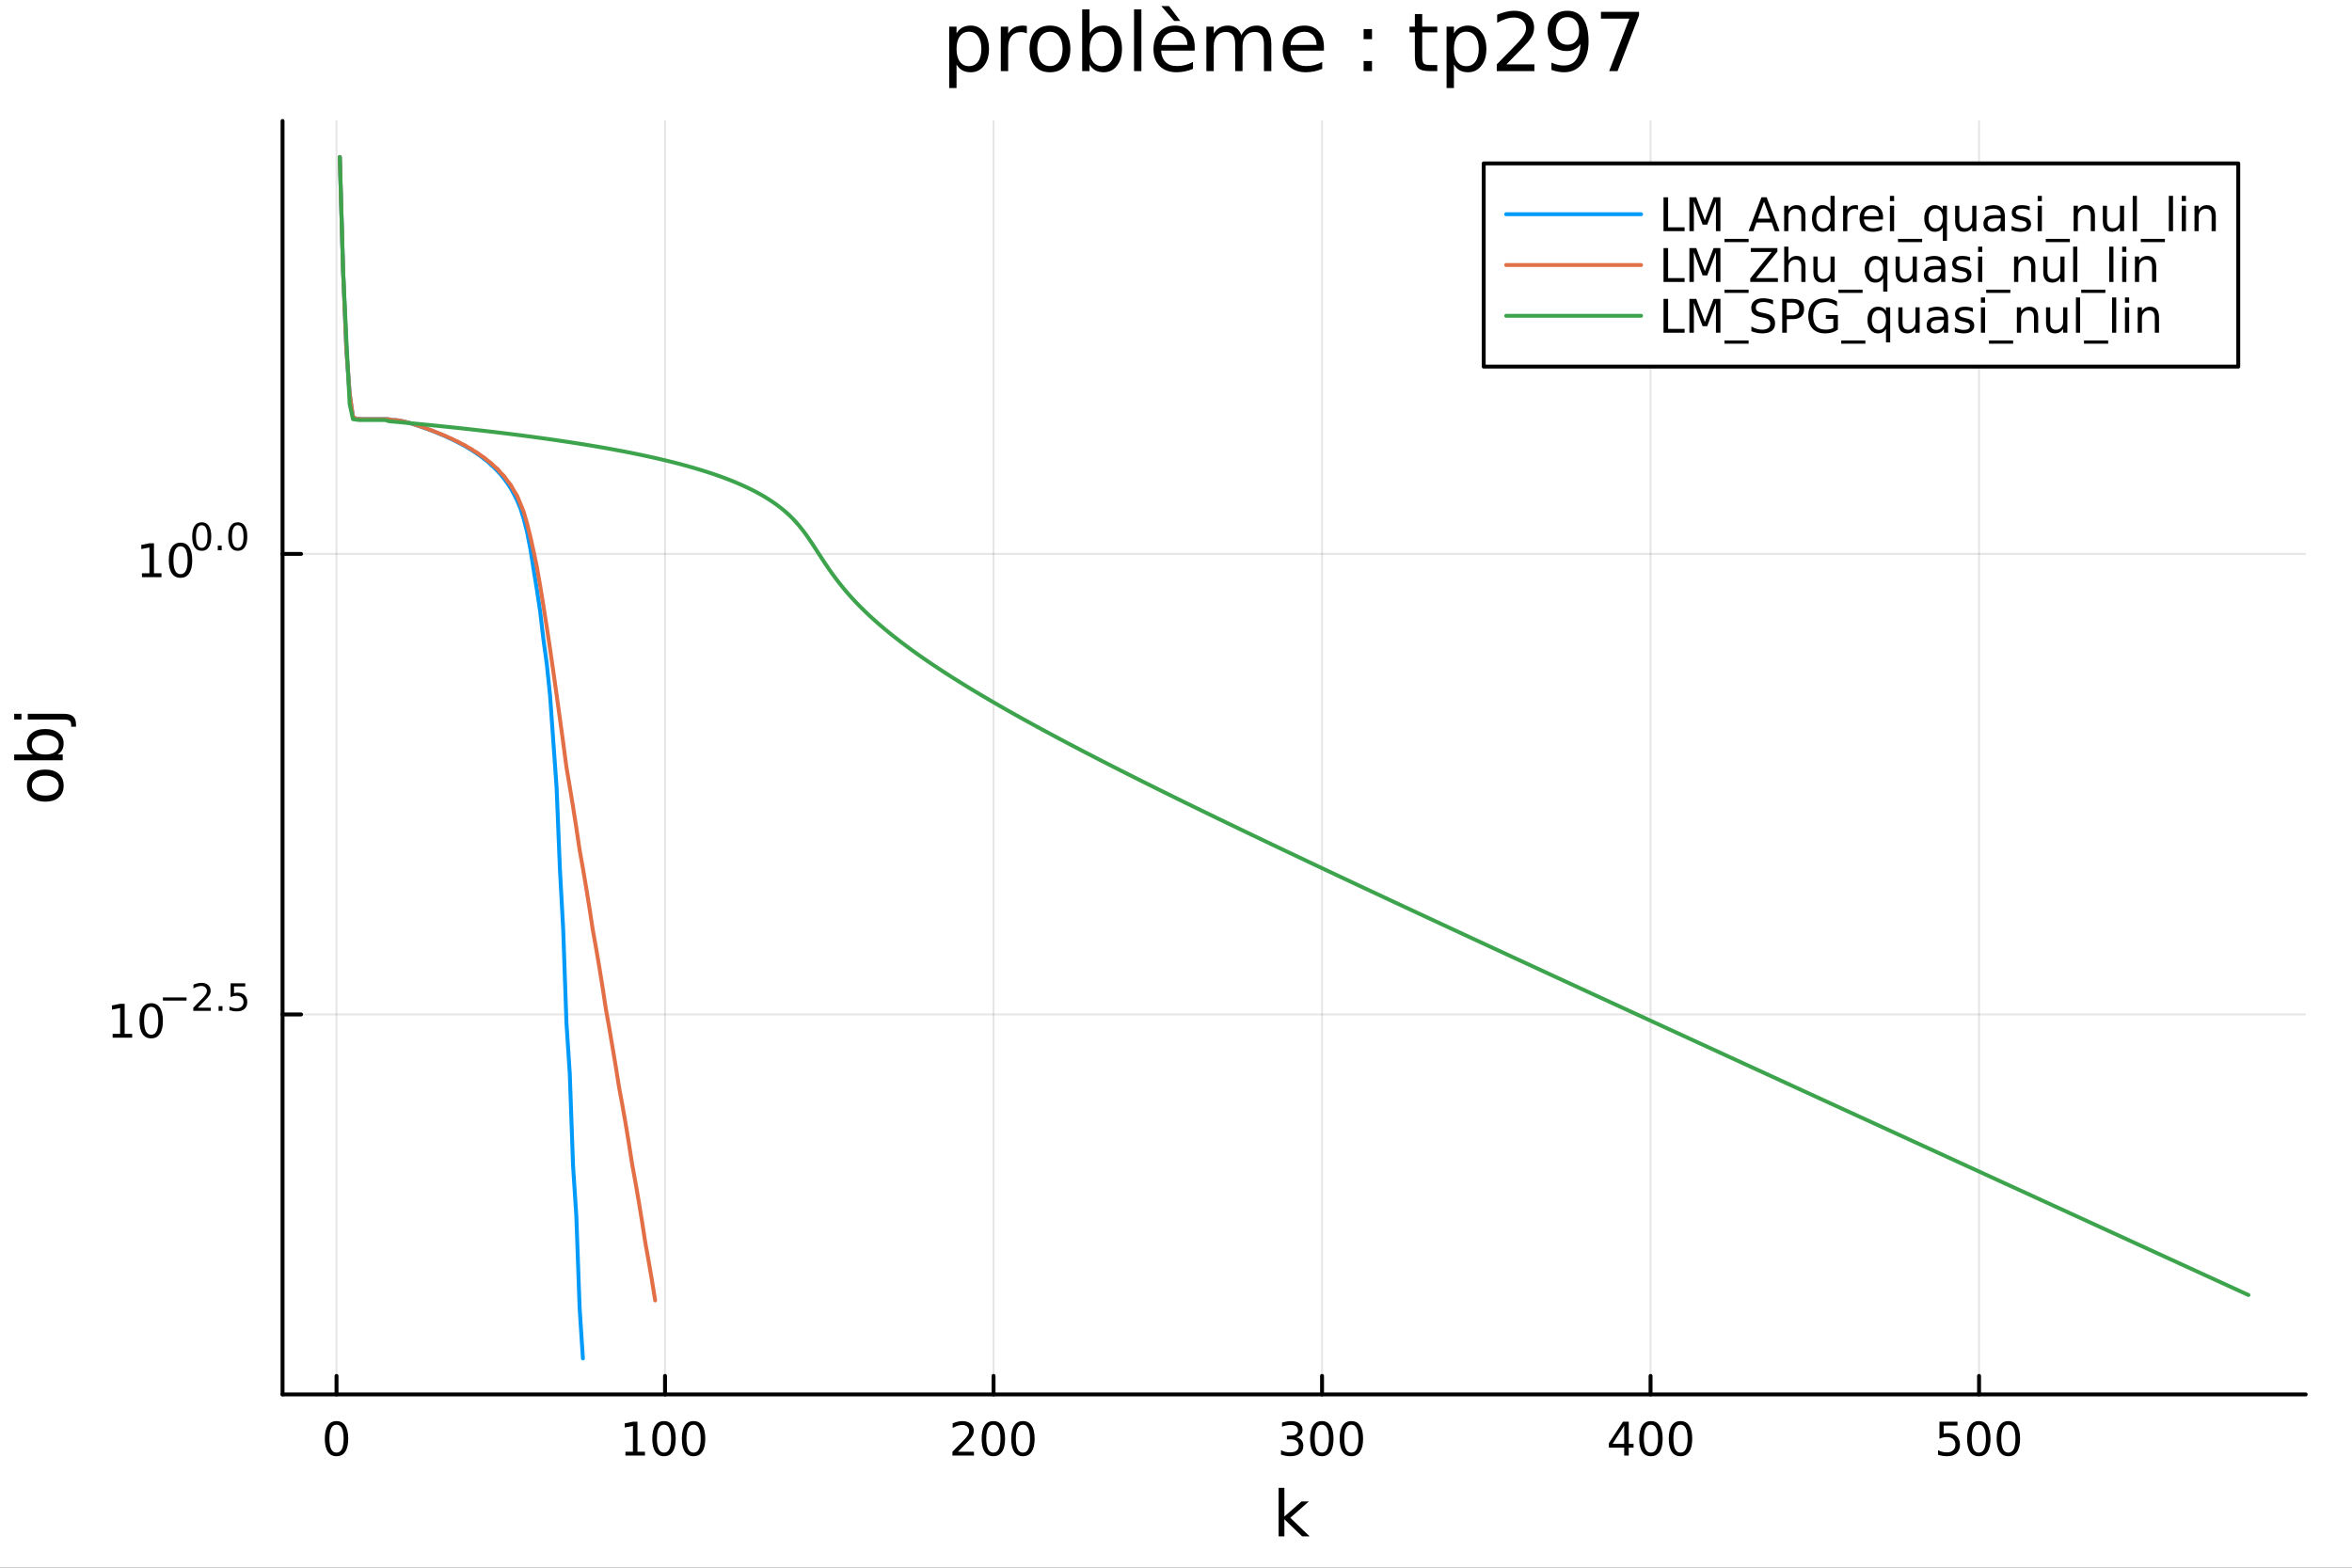 <?xml version="1.0" encoding="utf-8"?>
<svg xmlns="http://www.w3.org/2000/svg" xmlns:xlink="http://www.w3.org/1999/xlink" width="600" height="400" viewBox="0 0 2400 1600">
<rect x="0" y="0" width="2400" height="1600" fill="#333333" stroke="none"/>
<defs>
  <clipPath id="clip220">
    <rect x="0" y="0" width="2400" height="1600"/>
  </clipPath>
</defs>
<path clip-path="url(#clip220)" d="M0 1600 L2400 1600 L2400 0 L0 0  Z" fill="#ffffff" fill-rule="evenodd" fill-opacity="1"/>
<defs>
  <clipPath id="clip221">
    <rect x="480" y="0" width="1681" height="1600"/>
  </clipPath>
</defs>
<path clip-path="url(#clip220)" d="M288.311 1423.18 L2352.76 1423.18 L2352.76 123.472 L288.311 123.472  Z" fill="#ffffff" fill-rule="evenodd" fill-opacity="1"/>
<defs>
  <clipPath id="clip222">
    <rect x="288" y="123" width="2065" height="1301"/>
  </clipPath>
</defs>
<polyline clip-path="url(#clip222)" style="stroke:#000000; stroke-linecap:round; stroke-linejoin:round; stroke-width:2; stroke-opacity:0.1; fill:none" points="343.386,1423.18 343.386,123.472 "/>
<polyline clip-path="url(#clip222)" style="stroke:#000000; stroke-linecap:round; stroke-linejoin:round; stroke-width:2; stroke-opacity:0.1; fill:none" points="678.6,1423.18 678.6,123.472 "/>
<polyline clip-path="url(#clip222)" style="stroke:#000000; stroke-linecap:round; stroke-linejoin:round; stroke-width:2; stroke-opacity:0.1; fill:none" points="1013.81,1423.18 1013.81,123.472 "/>
<polyline clip-path="url(#clip222)" style="stroke:#000000; stroke-linecap:round; stroke-linejoin:round; stroke-width:2; stroke-opacity:0.1; fill:none" points="1349.03,1423.18 1349.03,123.472 "/>
<polyline clip-path="url(#clip222)" style="stroke:#000000; stroke-linecap:round; stroke-linejoin:round; stroke-width:2; stroke-opacity:0.1; fill:none" points="1684.24,1423.18 1684.24,123.472 "/>
<polyline clip-path="url(#clip222)" style="stroke:#000000; stroke-linecap:round; stroke-linejoin:round; stroke-width:2; stroke-opacity:0.1; fill:none" points="2019.45,1423.18 2019.45,123.472 "/>
<polyline clip-path="url(#clip220)" style="stroke:#000000; stroke-linecap:round; stroke-linejoin:round; stroke-width:4; stroke-opacity:1; fill:none" points="288.311,1423.18 2352.76,1423.18 "/>
<polyline clip-path="url(#clip220)" style="stroke:#000000; stroke-linecap:round; stroke-linejoin:round; stroke-width:4; stroke-opacity:1; fill:none" points="343.386,1423.18 343.386,1404.28 "/>
<polyline clip-path="url(#clip220)" style="stroke:#000000; stroke-linecap:round; stroke-linejoin:round; stroke-width:4; stroke-opacity:1; fill:none" points="678.6,1423.18 678.6,1404.28 "/>
<polyline clip-path="url(#clip220)" style="stroke:#000000; stroke-linecap:round; stroke-linejoin:round; stroke-width:4; stroke-opacity:1; fill:none" points="1013.81,1423.18 1013.81,1404.28 "/>
<polyline clip-path="url(#clip220)" style="stroke:#000000; stroke-linecap:round; stroke-linejoin:round; stroke-width:4; stroke-opacity:1; fill:none" points="1349.03,1423.18 1349.03,1404.28 "/>
<polyline clip-path="url(#clip220)" style="stroke:#000000; stroke-linecap:round; stroke-linejoin:round; stroke-width:4; stroke-opacity:1; fill:none" points="1684.24,1423.18 1684.24,1404.28 "/>
<polyline clip-path="url(#clip220)" style="stroke:#000000; stroke-linecap:round; stroke-linejoin:round; stroke-width:4; stroke-opacity:1; fill:none" points="2019.45,1423.18 2019.45,1404.28 "/>
<path clip-path="url(#clip220)" d="M343.386 1454.1 Q339.775 1454.1 337.946 1457.66 Q336.141 1461.2 336.141 1468.33 Q336.141 1475.44 337.946 1479.01 Q339.775 1482.55 343.386 1482.55 Q347.02 1482.55 348.826 1479.01 Q350.655 1475.44 350.655 1468.33 Q350.655 1461.2 348.826 1457.66 Q347.02 1454.1 343.386 1454.1 M343.386 1450.39 Q349.196 1450.39 352.252 1455 Q355.331 1459.58 355.331 1468.33 Q355.331 1477.06 352.252 1481.67 Q349.196 1486.25 343.386 1486.25 Q337.576 1486.25 334.497 1481.67 Q331.442 1477.06 331.442 1468.33 Q331.442 1459.58 334.497 1455 Q337.576 1450.39 343.386 1450.39 Z" fill="#000000" fill-rule="nonzero" fill-opacity="1" /><path clip-path="url(#clip220)" d="M638.206 1481.64 L645.845 1481.64 L645.845 1455.28 L637.535 1456.95 L637.535 1452.69 L645.799 1451.02 L650.475 1451.02 L650.475 1481.64 L658.114 1481.64 L658.114 1485.58 L638.206 1485.58 L638.206 1481.64 Z" fill="#000000" fill-rule="nonzero" fill-opacity="1" /><path clip-path="url(#clip220)" d="M677.558 1454.1 Q673.947 1454.1 672.118 1457.66 Q670.313 1461.2 670.313 1468.33 Q670.313 1475.44 672.118 1479.01 Q673.947 1482.55 677.558 1482.55 Q681.192 1482.55 682.998 1479.01 Q684.826 1475.44 684.826 1468.33 Q684.826 1461.2 682.998 1457.66 Q681.192 1454.1 677.558 1454.1 M677.558 1450.39 Q683.368 1450.39 686.424 1455 Q689.502 1459.58 689.502 1468.33 Q689.502 1477.06 686.424 1481.67 Q683.368 1486.25 677.558 1486.25 Q671.748 1486.25 668.669 1481.67 Q665.614 1477.06 665.614 1468.33 Q665.614 1459.58 668.669 1455 Q671.748 1450.39 677.558 1450.39 Z" fill="#000000" fill-rule="nonzero" fill-opacity="1" /><path clip-path="url(#clip220)" d="M707.72 1454.1 Q704.109 1454.1 702.28 1457.66 Q700.474 1461.2 700.474 1468.33 Q700.474 1475.44 702.28 1479.01 Q704.109 1482.55 707.72 1482.55 Q711.354 1482.55 713.16 1479.01 Q714.988 1475.44 714.988 1468.33 Q714.988 1461.2 713.16 1457.66 Q711.354 1454.1 707.72 1454.1 M707.72 1450.39 Q713.53 1450.39 716.586 1455 Q719.664 1459.58 719.664 1468.33 Q719.664 1477.06 716.586 1481.67 Q713.53 1486.25 707.72 1486.25 Q701.91 1486.25 698.831 1481.67 Q695.775 1477.06 695.775 1468.33 Q695.775 1459.58 698.831 1455 Q701.91 1450.39 707.72 1450.39 Z" fill="#000000" fill-rule="nonzero" fill-opacity="1" /><path clip-path="url(#clip220)" d="M977.505 1481.64 L993.825 1481.64 L993.825 1485.58 L971.88 1485.58 L971.88 1481.64 Q974.542 1478.89 979.126 1474.26 Q983.732 1469.61 984.913 1468.27 Q987.158 1465.74 988.038 1464.01 Q988.94 1462.25 988.94 1460.56 Q988.94 1457.8 986.996 1456.07 Q985.075 1454.33 981.973 1454.33 Q979.774 1454.33 977.32 1455.09 Q974.89 1455.86 972.112 1457.41 L972.112 1452.69 Q974.936 1451.55 977.39 1450.97 Q979.843 1450.39 981.88 1450.39 Q987.251 1450.39 990.445 1453.08 Q993.64 1455.77 993.64 1460.26 Q993.64 1462.39 992.829 1464.31 Q992.042 1466.2 989.936 1468.8 Q989.357 1469.47 986.255 1472.69 Q983.153 1475.88 977.505 1481.64 Z" fill="#000000" fill-rule="nonzero" fill-opacity="1" /><path clip-path="url(#clip220)" d="M1013.64 1454.1 Q1010.03 1454.1 1008.2 1457.66 Q1006.39 1461.2 1006.39 1468.33 Q1006.39 1475.44 1008.2 1479.01 Q1010.03 1482.55 1013.64 1482.55 Q1017.27 1482.55 1019.08 1479.01 Q1020.91 1475.44 1020.91 1468.33 Q1020.91 1461.2 1019.08 1457.66 Q1017.27 1454.1 1013.64 1454.1 M1013.64 1450.39 Q1019.45 1450.39 1022.51 1455 Q1025.58 1459.58 1025.58 1468.33 Q1025.58 1477.06 1022.51 1481.67 Q1019.45 1486.25 1013.64 1486.25 Q1007.83 1486.25 1004.75 1481.67 Q1001.7 1477.06 1001.7 1468.33 Q1001.7 1459.58 1004.75 1455 Q1007.83 1450.39 1013.64 1450.39 Z" fill="#000000" fill-rule="nonzero" fill-opacity="1" /><path clip-path="url(#clip220)" d="M1043.8 1454.1 Q1040.19 1454.1 1038.36 1457.66 Q1036.56 1461.2 1036.56 1468.33 Q1036.56 1475.44 1038.36 1479.01 Q1040.19 1482.55 1043.8 1482.55 Q1047.44 1482.55 1049.24 1479.01 Q1051.07 1475.44 1051.07 1468.33 Q1051.07 1461.2 1049.24 1457.66 Q1047.44 1454.1 1043.8 1454.1 M1043.8 1450.39 Q1049.61 1450.39 1052.67 1455 Q1055.75 1459.58 1055.75 1468.33 Q1055.75 1477.06 1052.67 1481.67 Q1049.61 1486.25 1043.8 1486.25 Q1037.99 1486.25 1034.91 1481.67 Q1031.86 1477.06 1031.86 1468.33 Q1031.86 1459.58 1034.91 1455 Q1037.99 1450.39 1043.8 1450.39 Z" fill="#000000" fill-rule="nonzero" fill-opacity="1" /><path clip-path="url(#clip220)" d="M1322.79 1466.95 Q1326.14 1467.66 1328.02 1469.93 Q1329.92 1472.2 1329.92 1475.53 Q1329.92 1480.65 1326.4 1483.45 Q1322.88 1486.25 1316.4 1486.25 Q1314.22 1486.25 1311.91 1485.81 Q1309.62 1485.39 1307.16 1484.54 L1307.16 1480.02 Q1309.11 1481.16 1311.42 1481.74 Q1313.74 1482.32 1316.26 1482.32 Q1320.66 1482.32 1322.95 1480.58 Q1325.26 1478.84 1325.26 1475.53 Q1325.26 1472.48 1323.11 1470.77 Q1320.98 1469.03 1317.16 1469.03 L1313.14 1469.03 L1313.14 1465.19 L1317.35 1465.19 Q1320.8 1465.19 1322.63 1463.82 Q1324.45 1462.43 1324.45 1459.84 Q1324.45 1457.18 1322.56 1455.77 Q1320.68 1454.33 1317.16 1454.33 Q1315.24 1454.33 1313.04 1454.75 Q1310.84 1455.16 1308.2 1456.04 L1308.2 1451.88 Q1310.87 1451.14 1313.18 1450.77 Q1315.52 1450.39 1317.58 1450.39 Q1322.9 1450.39 1326.01 1452.83 Q1329.11 1455.23 1329.11 1459.35 Q1329.11 1462.22 1327.46 1464.21 Q1325.82 1466.18 1322.79 1466.95 Z" fill="#000000" fill-rule="nonzero" fill-opacity="1" /><path clip-path="url(#clip220)" d="M1348.78 1454.1 Q1345.17 1454.1 1343.34 1457.66 Q1341.54 1461.2 1341.54 1468.33 Q1341.54 1475.44 1343.34 1479.01 Q1345.17 1482.55 1348.78 1482.55 Q1352.42 1482.55 1354.22 1479.01 Q1356.05 1475.44 1356.05 1468.33 Q1356.05 1461.2 1354.22 1457.66 Q1352.42 1454.1 1348.78 1454.1 M1348.78 1450.39 Q1354.59 1450.39 1357.65 1455 Q1360.73 1459.58 1360.73 1468.33 Q1360.73 1477.06 1357.65 1481.67 Q1354.59 1486.25 1348.78 1486.25 Q1342.97 1486.25 1339.89 1481.67 Q1336.84 1477.06 1336.84 1468.33 Q1336.84 1459.58 1339.89 1455 Q1342.97 1450.39 1348.78 1450.39 Z" fill="#000000" fill-rule="nonzero" fill-opacity="1" /><path clip-path="url(#clip220)" d="M1378.95 1454.1 Q1375.33 1454.1 1373.51 1457.66 Q1371.7 1461.2 1371.7 1468.33 Q1371.7 1475.44 1373.51 1479.01 Q1375.33 1482.55 1378.95 1482.55 Q1382.58 1482.55 1384.39 1479.01 Q1386.21 1475.44 1386.21 1468.33 Q1386.21 1461.2 1384.39 1457.66 Q1382.58 1454.1 1378.95 1454.1 M1378.95 1450.39 Q1384.76 1450.39 1387.81 1455 Q1390.89 1459.58 1390.89 1468.33 Q1390.89 1477.06 1387.81 1481.67 Q1384.76 1486.25 1378.95 1486.25 Q1373.14 1486.25 1370.06 1481.67 Q1367 1477.06 1367 1468.33 Q1367 1459.58 1370.06 1455 Q1373.14 1450.39 1378.95 1450.39 Z" fill="#000000" fill-rule="nonzero" fill-opacity="1" /><path clip-path="url(#clip220)" d="M1657.33 1455.09 L1645.52 1473.54 L1657.33 1473.54 L1657.33 1455.09 M1656.1 1451.02 L1661.98 1451.02 L1661.98 1473.54 L1666.91 1473.54 L1666.91 1477.43 L1661.98 1477.43 L1661.98 1485.58 L1657.33 1485.58 L1657.33 1477.43 L1641.73 1477.43 L1641.73 1472.92 L1656.1 1451.02 Z" fill="#000000" fill-rule="nonzero" fill-opacity="1" /><path clip-path="url(#clip220)" d="M1684.64 1454.1 Q1681.03 1454.1 1679.21 1457.66 Q1677.4 1461.2 1677.4 1468.33 Q1677.4 1475.44 1679.21 1479.01 Q1681.03 1482.55 1684.64 1482.55 Q1688.28 1482.55 1690.08 1479.01 Q1691.91 1475.44 1691.91 1468.33 Q1691.91 1461.2 1690.08 1457.66 Q1688.28 1454.1 1684.64 1454.1 M1684.64 1450.39 Q1690.46 1450.39 1693.51 1455 Q1696.59 1459.58 1696.59 1468.33 Q1696.59 1477.06 1693.51 1481.67 Q1690.46 1486.25 1684.64 1486.25 Q1678.83 1486.25 1675.76 1481.67 Q1672.7 1477.06 1672.7 1468.33 Q1672.7 1459.58 1675.76 1455 Q1678.83 1450.39 1684.64 1450.39 Z" fill="#000000" fill-rule="nonzero" fill-opacity="1" /><path clip-path="url(#clip220)" d="M1714.81 1454.1 Q1711.2 1454.1 1709.37 1457.66 Q1707.56 1461.2 1707.56 1468.33 Q1707.56 1475.44 1709.37 1479.01 Q1711.2 1482.55 1714.81 1482.55 Q1718.44 1482.55 1720.25 1479.01 Q1722.08 1475.44 1722.08 1468.33 Q1722.08 1461.2 1720.25 1457.66 Q1718.44 1454.1 1714.81 1454.1 M1714.81 1450.39 Q1720.62 1450.39 1723.67 1455 Q1726.75 1459.58 1726.75 1468.33 Q1726.75 1477.06 1723.67 1481.67 Q1720.62 1486.25 1714.81 1486.25 Q1709 1486.25 1705.92 1481.67 Q1702.86 1477.06 1702.86 1468.33 Q1702.86 1459.58 1705.92 1455 Q1709 1450.39 1714.81 1450.39 Z" fill="#000000" fill-rule="nonzero" fill-opacity="1" /><path clip-path="url(#clip220)" d="M1979.07 1451.02 L1997.43 1451.02 L1997.43 1454.96 L1983.35 1454.96 L1983.35 1463.43 Q1984.37 1463.08 1985.39 1462.92 Q1986.41 1462.73 1987.43 1462.73 Q1993.21 1462.73 1996.59 1465.9 Q1999.97 1469.08 1999.97 1474.49 Q1999.97 1480.07 1996.5 1483.17 Q1993.03 1486.25 1986.71 1486.25 Q1984.53 1486.25 1982.27 1485.88 Q1980.02 1485.51 1977.61 1484.77 L1977.61 1480.07 Q1979.7 1481.2 1981.92 1481.76 Q1984.14 1482.32 1986.62 1482.32 Q1990.62 1482.32 1992.96 1480.21 Q1995.3 1478.1 1995.3 1474.49 Q1995.3 1470.88 1992.96 1468.77 Q1990.62 1466.67 1986.62 1466.67 Q1984.74 1466.67 1982.87 1467.08 Q1981.02 1467.5 1979.07 1468.38 L1979.07 1451.02 Z" fill="#000000" fill-rule="nonzero" fill-opacity="1" /><path clip-path="url(#clip220)" d="M2019.19 1454.1 Q2015.58 1454.1 2013.75 1457.66 Q2011.94 1461.2 2011.94 1468.33 Q2011.94 1475.44 2013.75 1479.01 Q2015.58 1482.55 2019.19 1482.55 Q2022.82 1482.55 2024.63 1479.01 Q2026.46 1475.44 2026.46 1468.33 Q2026.46 1461.2 2024.63 1457.66 Q2022.82 1454.1 2019.19 1454.1 M2019.19 1450.39 Q2025 1450.39 2028.05 1455 Q2031.13 1459.58 2031.13 1468.33 Q2031.13 1477.06 2028.05 1481.67 Q2025 1486.25 2019.19 1486.25 Q2013.38 1486.25 2010.3 1481.67 Q2007.24 1477.06 2007.24 1468.33 Q2007.24 1459.58 2010.3 1455 Q2013.38 1450.39 2019.19 1450.39 Z" fill="#000000" fill-rule="nonzero" fill-opacity="1" /><path clip-path="url(#clip220)" d="M2049.35 1454.1 Q2045.74 1454.1 2043.91 1457.66 Q2042.1 1461.2 2042.1 1468.33 Q2042.1 1475.44 2043.91 1479.01 Q2045.74 1482.55 2049.35 1482.55 Q2052.98 1482.55 2054.79 1479.01 Q2056.62 1475.44 2056.62 1468.33 Q2056.62 1461.2 2054.79 1457.66 Q2052.98 1454.1 2049.35 1454.1 M2049.35 1450.39 Q2055.16 1450.39 2058.21 1455 Q2061.29 1459.58 2061.29 1468.33 Q2061.29 1477.06 2058.21 1481.67 Q2055.16 1486.25 2049.35 1486.25 Q2043.54 1486.25 2040.46 1481.67 Q2037.4 1477.06 2037.4 1468.33 Q2037.4 1459.58 2040.46 1455 Q2043.54 1450.39 2049.35 1450.39 Z" fill="#000000" fill-rule="nonzero" fill-opacity="1" /><path clip-path="url(#clip220)" d="M1304.71 1518.52 L1310.6 1518.52 L1310.6 1547.77 L1328.08 1532.4 L1335.56 1532.4 L1316.65 1549.07 L1336.35 1568.04 L1328.71 1568.04 L1310.6 1550.63 L1310.6 1568.04 L1304.71 1568.04 L1304.71 1518.52 Z" fill="#000000" fill-rule="nonzero" fill-opacity="1" /><polyline clip-path="url(#clip222)" style="stroke:#000000; stroke-linecap:round; stroke-linejoin:round; stroke-width:2; stroke-opacity:0.1; fill:none" points="288.311,1035.36 2352.76,1035.36 "/>
<polyline clip-path="url(#clip222)" style="stroke:#000000; stroke-linecap:round; stroke-linejoin:round; stroke-width:2; stroke-opacity:0.1; fill:none" points="288.311,565.31 2352.76,565.31 "/>
<polyline clip-path="url(#clip220)" style="stroke:#000000; stroke-linecap:round; stroke-linejoin:round; stroke-width:4; stroke-opacity:1; fill:none" points="288.311,1423.18 288.311,123.472 "/>
<polyline clip-path="url(#clip220)" style="stroke:#000000; stroke-linecap:round; stroke-linejoin:round; stroke-width:4; stroke-opacity:1; fill:none" points="288.311,1035.36 307.208,1035.36 "/>
<polyline clip-path="url(#clip220)" style="stroke:#000000; stroke-linecap:round; stroke-linejoin:round; stroke-width:4; stroke-opacity:1; fill:none" points="288.311,565.31 307.208,565.31 "/>
<path clip-path="url(#clip220)" d="M114.931 1055.15 L122.57 1055.15 L122.57 1028.79 L114.26 1030.46 L114.26 1026.2 L122.524 1024.53 L127.2 1024.53 L127.2 1055.15 L134.839 1055.15 L134.839 1059.09 L114.931 1059.09 L114.931 1055.15 Z" fill="#000000" fill-rule="nonzero" fill-opacity="1" /><path clip-path="url(#clip220)" d="M154.283 1027.61 Q150.672 1027.61 148.843 1031.17 Q147.038 1034.71 147.038 1041.84 Q147.038 1048.95 148.843 1052.52 Q150.672 1056.06 154.283 1056.06 Q157.917 1056.06 159.723 1052.52 Q161.552 1048.95 161.552 1041.84 Q161.552 1034.71 159.723 1031.17 Q157.917 1027.61 154.283 1027.61 M154.283 1023.9 Q160.093 1023.9 163.149 1028.51 Q166.227 1033.09 166.227 1041.84 Q166.227 1050.57 163.149 1055.18 Q160.093 1059.76 154.283 1059.76 Q148.473 1059.76 145.394 1055.18 Q142.339 1050.57 142.339 1041.84 Q142.339 1033.09 145.394 1028.51 Q148.473 1023.9 154.283 1023.9 Z" fill="#000000" fill-rule="nonzero" fill-opacity="1" /><path clip-path="url(#clip220)" d="M166.227 1018.01 L190.339 1018.01 L190.339 1021.2 L166.227 1021.2 L166.227 1018.01 Z" fill="#000000" fill-rule="nonzero" fill-opacity="1" /><path clip-path="url(#clip220)" d="M201.812 1028.48 L215.071 1028.48 L215.071 1031.68 L197.241 1031.68 L197.241 1028.48 Q199.404 1026.24 203.128 1022.48 Q206.871 1018.7 207.83 1017.61 Q209.655 1015.56 210.369 1014.15 Q211.103 1012.72 211.103 1011.35 Q211.103 1009.11 209.523 1007.7 Q207.962 1006.29 205.442 1006.29 Q203.655 1006.29 201.661 1006.91 Q199.686 1007.53 197.43 1008.79 L197.43 1004.95 Q199.724 1004.03 201.718 1003.56 Q203.711 1003.09 205.366 1003.09 Q209.73 1003.09 212.325 1005.27 Q214.921 1007.45 214.921 1011.1 Q214.921 1012.83 214.263 1014.39 Q213.623 1015.94 211.912 1018.04 Q211.441 1018.59 208.921 1021.2 Q206.401 1023.8 201.812 1028.48 Z" fill="#000000" fill-rule="nonzero" fill-opacity="1" /><path clip-path="url(#clip220)" d="M223.046 1026.9 L227.014 1026.9 L227.014 1031.68 L223.046 1031.68 L223.046 1026.9 Z" fill="#000000" fill-rule="nonzero" fill-opacity="1" /><path clip-path="url(#clip220)" d="M235.327 1003.6 L250.242 1003.6 L250.242 1006.8 L238.807 1006.8 L238.807 1013.68 Q239.634 1013.4 240.462 1013.27 Q241.289 1013.12 242.117 1013.12 Q246.819 1013.12 249.565 1015.69 Q252.311 1018.27 252.311 1022.67 Q252.311 1027.2 249.489 1029.72 Q246.668 1032.22 241.534 1032.22 Q239.766 1032.22 237.923 1031.92 Q236.098 1031.62 234.142 1031.02 L234.142 1027.2 Q235.835 1028.12 237.641 1028.58 Q239.446 1029.03 241.459 1029.03 Q244.712 1029.03 246.612 1027.32 Q248.511 1025.6 248.511 1022.67 Q248.511 1019.74 246.612 1018.02 Q244.712 1016.31 241.459 1016.31 Q239.935 1016.31 238.412 1016.65 Q236.907 1016.99 235.327 1017.7 L235.327 1003.6 Z" fill="#000000" fill-rule="nonzero" fill-opacity="1" /><path clip-path="url(#clip220)" d="M144.855 585.103 L152.493 585.103 L152.493 558.737 L144.183 560.404 L144.183 556.144 L152.447 554.478 L157.123 554.478 L157.123 585.103 L164.762 585.103 L164.762 589.038 L144.855 589.038 L144.855 585.103 Z" fill="#000000" fill-rule="nonzero" fill-opacity="1" /><path clip-path="url(#clip220)" d="M184.206 557.556 Q180.595 557.556 178.766 561.121 Q176.961 564.663 176.961 571.793 Q176.961 578.899 178.766 582.464 Q180.595 586.005 184.206 586.005 Q187.84 586.005 189.646 582.464 Q191.475 578.899 191.475 571.793 Q191.475 564.663 189.646 561.121 Q187.84 557.556 184.206 557.556 M184.206 553.853 Q190.016 553.853 193.072 558.459 Q196.151 563.043 196.151 571.793 Q196.151 580.519 193.072 585.126 Q190.016 589.709 184.206 589.709 Q178.396 589.709 175.317 585.126 Q172.262 580.519 172.262 571.793 Q172.262 563.043 175.317 558.459 Q178.396 553.853 184.206 553.853 Z" fill="#000000" fill-rule="nonzero" fill-opacity="1" /><path clip-path="url(#clip220)" d="M205.855 536.049 Q202.921 536.049 201.436 538.945 Q199.969 541.823 199.969 547.616 Q199.969 553.39 201.436 556.286 Q202.921 559.164 205.855 559.164 Q208.808 559.164 210.275 556.286 Q211.761 553.39 211.761 547.616 Q211.761 541.823 210.275 538.945 Q208.808 536.049 205.855 536.049 M205.855 533.04 Q210.576 533.04 213.059 536.782 Q215.56 540.506 215.56 547.616 Q215.56 554.706 213.059 558.449 Q210.576 562.173 205.855 562.173 Q201.135 562.173 198.633 558.449 Q196.151 554.706 196.151 547.616 Q196.151 540.506 198.633 536.782 Q201.135 533.04 205.855 533.04 Z" fill="#000000" fill-rule="nonzero" fill-opacity="1" /><path clip-path="url(#clip220)" d="M222.237 556.85 L226.205 556.85 L226.205 561.627 L222.237 561.627 L222.237 556.85 Z" fill="#000000" fill-rule="nonzero" fill-opacity="1" /><path clip-path="url(#clip220)" d="M242.606 536.049 Q239.672 536.049 238.186 538.945 Q236.719 541.823 236.719 547.616 Q236.719 553.39 238.186 556.286 Q239.672 559.164 242.606 559.164 Q245.559 559.164 247.026 556.286 Q248.511 553.39 248.511 547.616 Q248.511 541.823 247.026 538.945 Q245.559 536.049 242.606 536.049 M242.606 533.04 Q247.327 533.04 249.809 536.782 Q252.311 540.506 252.311 547.616 Q252.311 554.706 249.809 558.449 Q247.327 562.173 242.606 562.173 Q237.885 562.173 235.384 558.449 Q232.901 554.706 232.901 547.616 Q232.901 540.506 235.384 536.782 Q237.885 533.04 242.606 533.04 Z" fill="#000000" fill-rule="nonzero" fill-opacity="1" /><path clip-path="url(#clip220)" d="M32.462 801.797 Q32.462 806.507 36.154 809.244 Q39.815 811.982 46.212 811.982 Q52.609 811.982 56.302 809.276 Q59.962 806.539 59.962 801.797 Q59.962 797.118 56.27 794.381 Q52.578 791.643 46.212 791.643 Q39.878 791.643 36.186 794.381 Q32.462 797.118 32.462 801.797 M27.497 801.797 Q27.497 794.158 32.462 789.797 Q37.427 785.437 46.212 785.437 Q54.965 785.437 59.962 789.797 Q64.927 794.158 64.927 801.797 Q64.927 809.467 59.962 813.828 Q54.965 818.156 46.212 818.156 Q37.427 818.156 32.462 813.828 Q27.497 809.467 27.497 801.797 Z" fill="#000000" fill-rule="nonzero" fill-opacity="1" /><path clip-path="url(#clip220)" d="M46.212 750.139 Q39.751 750.139 36.09 752.812 Q32.398 755.454 32.398 760.101 Q32.398 764.748 36.09 767.422 Q39.751 770.064 46.212 770.064 Q52.673 770.064 56.365 767.422 Q60.026 764.748 60.026 760.101 Q60.026 755.454 56.365 752.812 Q52.673 750.139 46.212 750.139 M33.767 770.064 Q30.584 768.218 29.056 765.417 Q27.497 762.584 27.497 758.669 Q27.497 752.176 32.653 748.134 Q37.809 744.06 46.212 744.06 Q54.615 744.06 59.771 748.134 Q64.927 752.176 64.927 758.669 Q64.927 762.584 63.399 765.417 Q61.84 768.218 58.657 770.064 L64.004 770.064 L64.004 775.952 L14.479 775.952 L14.479 770.064 L33.767 770.064 Z" fill="#000000" fill-rule="nonzero" fill-opacity="1" /><path clip-path="url(#clip220)" d="M28.356 734.352 L28.356 728.495 L64.641 728.495 Q71.452 728.495 74.508 731.105 Q77.563 733.684 77.563 739.445 L77.563 741.673 L72.598 741.673 L72.598 740.113 Q72.598 736.771 71.038 735.561 Q69.51 734.352 64.641 734.352 L28.356 734.352 M14.479 734.352 L14.479 728.495 L21.895 728.495 L21.895 734.352 L14.479 734.352 Z" fill="#000000" fill-rule="nonzero" fill-opacity="1" /><path clip-path="url(#clip220)" d="M976.065 65.77 L976.065 89.833 L968.57 89.833 L968.57 27.206 L976.065 27.206 L976.065 34.092 Q978.414 30.041 981.979 28.097 Q985.584 26.112 990.567 26.112 Q998.831 26.112 1003.98 32.675 Q1009.16 39.237 1009.16 49.931 Q1009.16 60.626 1003.98 67.188 Q998.831 73.751 990.567 73.751 Q985.584 73.751 981.979 71.806 Q978.414 69.821 976.065 65.77 M1001.42 49.931 Q1001.42 41.708 998.021 37.05 Q994.658 32.35 988.744 32.35 Q982.83 32.35 979.427 37.05 Q976.065 41.708 976.065 49.931 Q976.065 58.155 979.427 62.854 Q982.83 67.512 988.744 67.512 Q994.658 67.512 998.021 62.854 Q1001.42 58.155 1001.42 49.931 Z" fill="#000000" fill-rule="nonzero" fill-opacity="1" /><path clip-path="url(#clip220)" d="M1047.81 34.173 Q1046.55 33.444 1045.05 33.12 Q1043.59 32.756 1041.81 32.756 Q1035.49 32.756 1032.09 36.888 Q1028.73 40.979 1028.73 48.676 L1028.73 72.576 L1021.23 72.576 L1021.23 27.206 L1028.73 27.206 L1028.73 34.254 Q1031.08 30.122 1034.84 28.138 Q1038.61 26.112 1044 26.112 Q1044.77 26.112 1045.7 26.234 Q1046.63 26.315 1047.77 26.517 L1047.81 34.173 Z" fill="#000000" fill-rule="nonzero" fill-opacity="1" /><path clip-path="url(#clip220)" d="M1071.38 32.431 Q1065.39 32.431 1061.9 37.131 Q1058.42 41.789 1058.42 49.931 Q1058.42 58.074 1061.86 62.773 Q1065.35 67.431 1071.38 67.431 Q1077.34 67.431 1080.82 62.732 Q1084.3 58.033 1084.3 49.931 Q1084.3 41.87 1080.82 37.171 Q1077.34 32.431 1071.38 32.431 M1071.38 26.112 Q1081.1 26.112 1086.65 32.431 Q1092.2 38.751 1092.2 49.931 Q1092.2 61.071 1086.65 67.431 Q1081.1 73.751 1071.38 73.751 Q1061.62 73.751 1056.07 67.431 Q1050.56 61.071 1050.56 49.931 Q1050.56 38.751 1056.07 32.431 Q1061.62 26.112 1071.38 26.112 Z" fill="#000000" fill-rule="nonzero" fill-opacity="1" /><path clip-path="url(#clip220)" d="M1137.13 49.931 Q1137.13 41.708 1133.73 37.05 Q1130.36 32.35 1124.45 32.35 Q1118.53 32.35 1115.13 37.05 Q1111.77 41.708 1111.77 49.931 Q1111.77 58.155 1115.13 62.854 Q1118.53 67.512 1124.45 67.512 Q1130.36 67.512 1133.73 62.854 Q1137.13 58.155 1137.13 49.931 M1111.77 34.092 Q1114.12 30.041 1117.68 28.097 Q1121.29 26.112 1126.27 26.112 Q1134.54 26.112 1139.68 32.675 Q1144.87 39.237 1144.87 49.931 Q1144.87 60.626 1139.68 67.188 Q1134.54 73.751 1126.27 73.751 Q1121.29 73.751 1117.68 71.806 Q1114.12 69.821 1111.77 65.77 L1111.77 72.576 L1104.28 72.576 L1104.28 9.544 L1111.77 9.544 L1111.77 34.092 Z" fill="#000000" fill-rule="nonzero" fill-opacity="1" /><path clip-path="url(#clip220)" d="M1157.22 9.544 L1164.67 9.544 L1164.67 72.576 L1157.22 72.576 L1157.22 9.544 Z" fill="#000000" fill-rule="nonzero" fill-opacity="1" /><path clip-path="url(#clip220)" d="M1219.08 48.028 L1219.08 51.673 L1184.81 51.673 Q1185.29 59.37 1189.43 63.421 Q1193.6 67.431 1201.01 67.431 Q1205.31 67.431 1209.32 66.378 Q1213.37 65.325 1217.34 63.218 L1217.34 70.267 Q1213.33 71.968 1209.11 72.86 Q1204.9 73.751 1200.57 73.751 Q1189.71 73.751 1183.35 67.431 Q1177.03 61.112 1177.03 50.337 Q1177.03 39.197 1183.03 32.675 Q1189.06 26.112 1199.27 26.112 Q1208.42 26.112 1213.73 32.026 Q1219.08 37.9 1219.08 48.028 M1211.62 45.84 Q1211.54 39.723 1208.18 36.077 Q1204.86 32.431 1199.35 32.431 Q1193.11 32.431 1189.34 35.956 Q1185.62 39.48 1185.05 45.88 L1211.62 45.84 M1192.95 6.222 L1204.37 21.373 L1198.18 21.373 L1184.97 6.222 L1192.95 6.222 Z" fill="#000000" fill-rule="nonzero" fill-opacity="1" /><path clip-path="url(#clip220)" d="M1266.64 35.915 Q1269.43 30.892 1273.32 28.502 Q1277.21 26.112 1282.48 26.112 Q1289.56 26.112 1293.41 31.095 Q1297.26 36.037 1297.26 45.192 L1297.26 72.576 L1289.77 72.576 L1289.77 45.435 Q1289.77 38.913 1287.46 35.753 Q1285.15 32.594 1280.41 32.594 Q1274.62 32.594 1271.25 36.442 Q1267.89 40.29 1267.89 46.934 L1267.89 72.576 L1260.4 72.576 L1260.4 45.435 Q1260.4 38.873 1258.09 35.753 Q1255.78 32.594 1250.96 32.594 Q1245.25 32.594 1241.88 36.482 Q1238.52 40.331 1238.52 46.934 L1238.52 72.576 L1231.03 72.576 L1231.03 27.206 L1238.52 27.206 L1238.52 34.254 Q1241.07 30.082 1244.64 28.097 Q1248.2 26.112 1253.11 26.112 Q1258.05 26.112 1261.49 28.624 Q1264.98 31.135 1266.64 35.915 Z" fill="#000000" fill-rule="nonzero" fill-opacity="1" /><path clip-path="url(#clip220)" d="M1350.94 48.028 L1350.94 51.673 L1316.66 51.673 Q1317.15 59.37 1321.28 63.421 Q1325.46 67.431 1332.87 67.431 Q1337.16 67.431 1341.17 66.378 Q1345.22 65.325 1349.19 63.218 L1349.19 70.267 Q1345.18 71.968 1340.97 72.86 Q1336.76 73.751 1332.42 73.751 Q1321.57 73.751 1315.21 67.431 Q1308.89 61.112 1308.89 50.337 Q1308.89 39.197 1314.88 32.675 Q1320.92 26.112 1331.13 26.112 Q1340.28 26.112 1345.59 32.026 Q1350.94 37.9 1350.94 48.028 M1343.48 45.84 Q1343.4 39.723 1340.04 36.077 Q1336.72 32.431 1331.21 32.431 Q1324.97 32.431 1321.2 35.956 Q1317.47 39.48 1316.91 45.88 L1343.48 45.84 Z" fill="#000000" fill-rule="nonzero" fill-opacity="1" /><path clip-path="url(#clip220)" d="M1391.44 62.287 L1399.99 62.287 L1399.99 72.576 L1391.44 72.576 L1391.44 62.287 M1391.44 29.677 L1399.99 29.677 L1399.99 39.966 L1391.44 39.966 L1391.44 29.677 Z" fill="#000000" fill-rule="nonzero" fill-opacity="1" /><path clip-path="url(#clip220)" d="M1451.24 14.324 L1451.24 27.206 L1466.59 27.206 L1466.59 32.999 L1451.24 32.999 L1451.24 57.628 Q1451.24 63.178 1452.73 64.758 Q1454.27 66.338 1458.93 66.338 L1466.59 66.338 L1466.59 72.576 L1458.93 72.576 Q1450.3 72.576 1447.02 69.376 Q1443.74 66.135 1443.74 57.628 L1443.74 32.999 L1438.27 32.999 L1438.27 27.206 L1443.74 27.206 L1443.74 14.324 L1451.24 14.324 Z" fill="#000000" fill-rule="nonzero" fill-opacity="1" /><path clip-path="url(#clip220)" d="M1483.6 65.77 L1483.6 89.833 L1476.11 89.833 L1476.11 27.206 L1483.6 27.206 L1483.6 34.092 Q1485.95 30.041 1489.52 28.097 Q1493.12 26.112 1498.1 26.112 Q1506.37 26.112 1511.51 32.675 Q1516.7 39.237 1516.7 49.931 Q1516.7 60.626 1511.51 67.188 Q1506.37 73.751 1498.1 73.751 Q1493.12 73.751 1489.52 71.806 Q1485.95 69.821 1483.6 65.77 M1508.96 49.931 Q1508.96 41.708 1505.56 37.05 Q1502.2 32.35 1496.28 32.35 Q1490.37 32.35 1486.96 37.05 Q1483.6 41.708 1483.6 49.931 Q1483.6 58.155 1486.96 62.854 Q1490.37 67.512 1496.28 67.512 Q1502.2 67.512 1505.56 62.854 Q1508.96 58.155 1508.96 49.931 Z" fill="#000000" fill-rule="nonzero" fill-opacity="1" /><path clip-path="url(#clip220)" d="M1537.16 65.689 L1565.71 65.689 L1565.71 72.576 L1527.31 72.576 L1527.31 65.689 Q1531.97 60.869 1539.99 52.767 Q1548.05 44.625 1550.12 42.275 Q1554.05 37.86 1555.59 34.822 Q1557.17 31.743 1557.17 28.786 Q1557.17 23.965 1553.76 20.927 Q1550.4 17.889 1544.97 17.889 Q1541.13 17.889 1536.83 19.226 Q1532.58 20.562 1527.72 23.276 L1527.72 15.013 Q1532.66 13.028 1536.95 12.015 Q1541.25 11.002 1544.81 11.002 Q1554.21 11.002 1559.8 15.701 Q1565.39 20.4 1565.39 28.259 Q1565.39 31.986 1563.97 35.348 Q1562.6 38.67 1558.91 43.207 Q1557.9 44.382 1552.47 50.013 Q1547.04 55.603 1537.16 65.689 Z" fill="#000000" fill-rule="nonzero" fill-opacity="1" /><path clip-path="url(#clip220)" d="M1583.13 71.32 L1583.13 63.867 Q1586.21 65.325 1589.37 66.095 Q1592.53 66.864 1595.57 66.864 Q1603.67 66.864 1607.92 61.436 Q1612.22 55.967 1612.83 44.868 Q1610.48 48.352 1606.87 50.215 Q1603.27 52.078 1598.89 52.078 Q1589.82 52.078 1584.51 46.61 Q1579.24 41.1 1579.24 31.581 Q1579.24 22.264 1584.75 16.633 Q1590.26 11.002 1599.42 11.002 Q1609.91 11.002 1615.42 19.064 Q1620.97 27.084 1620.97 42.397 Q1620.97 56.697 1614.16 65.244 Q1607.4 73.751 1595.93 73.751 Q1592.86 73.751 1589.7 73.143 Q1586.54 72.535 1583.13 71.32 M1599.42 45.678 Q1604.93 45.678 1608.13 41.911 Q1611.37 38.143 1611.37 31.581 Q1611.37 25.059 1608.13 21.292 Q1604.93 17.484 1599.42 17.484 Q1593.91 17.484 1590.67 21.292 Q1587.47 25.059 1587.47 31.581 Q1587.47 38.143 1590.67 41.911 Q1593.91 45.678 1599.42 45.678 Z" fill="#000000" fill-rule="nonzero" fill-opacity="1" /><path clip-path="url(#clip220)" d="M1633.61 12.096 L1672.5 12.096 L1672.5 15.58 L1650.54 72.576 L1641.99 72.576 L1662.65 18.983 L1633.61 18.983 L1633.61 12.096 Z" fill="#000000" fill-rule="nonzero" fill-opacity="1" /><polyline clip-path="url(#clip222)" style="stroke:#009af9; stroke-linecap:round; stroke-linejoin:round; stroke-width:4; stroke-opacity:1; fill:none" points="346.738,160.256 350.09,276.212 353.443,356.66 356.795,401.871 360.147,425.428 363.499,427.433 366.851,427.641 370.203,427.786 373.555,427.786 376.908,427.786 380.26,427.786 383.612,427.786 386.964,427.786 390.316,427.786 393.668,427.786 397.02,427.984 400.372,428.738 403.725,428.738 407.077,429.186 410.429,429.813 413.781,430.653 417.133,431.495 420.485,432.574 423.837,433.547 427.19,434.735 430.542,435.754 433.894,437.121 437.246,438.245 440.598,439.563 443.95,440.845 447.302,442.264 450.654,443.67 454.007,445.051 457.359,446.671 460.711,448.178 464.063,449.8 467.415,451.53 470.767,453.306 474.119,455.093 477.472,457.132 480.824,459.099 484.176,461.245 487.528,463.527 490.88,465.933 494.232,468.556 497.584,471.05 500.936,474.261 504.289,477.202 507.641,480.638 510.993,484.34 514.345,488.473 517.697,493.129 521.049,498.11 524.401,504.227 527.754,511.019 531.106,518.857 534.458,529.779 537.81,542.849 541.162,560.105 544.514,581.101 547.866,601.951 551.219,624.362 554.571,653.082 557.923,677.38 561.275,709.75 564.627,757.02 567.979,804.172 571.331,886.888 574.683,948.417 578.036,1044.43 581.388,1095.52 584.74,1189.66 588.092,1241.04 591.444,1334.87 594.796,1386.4 "/>
<polyline clip-path="url(#clip222)" style="stroke:#e26f46; stroke-linecap:round; stroke-linejoin:round; stroke-width:4; stroke-opacity:1; fill:none" points="346.738,160.256 350.09,276.212 353.443,356.637 356.795,401.764 360.147,425.412 363.499,427.431 366.851,427.638 370.203,427.773 373.555,427.773 376.908,427.773 380.26,427.773 383.612,427.773 386.964,427.773 390.316,427.773 393.668,427.773 397.02,427.986 400.372,428.716 403.725,428.716 407.077,429.186 410.429,429.82 413.781,430.572 417.133,431.513 420.485,432.365 423.837,433.572 427.19,434.463 430.542,435.818 433.894,436.782 437.246,438.207 440.598,439.314 443.95,440.722 447.302,441.962 450.654,443.42 454.007,444.724 457.359,446.321 460.711,447.697 464.063,449.44 467.415,450.878 470.767,452.826 474.119,454.334 477.472,456.514 480.824,458.248 484.176,460.542 487.528,462.495 490.88,465.036 494.232,467.188 497.584,470.082 500.936,472.526 504.289,475.846 507.641,478.579 510.993,482.57 514.345,485.897 517.697,490.625 521.049,494.794 524.401,500.803 527.754,506.137 531.106,514.405 534.458,522.656 537.81,534.339 541.162,547.73 544.514,562.777 547.866,578.761 551.219,598.06 554.571,618.707 557.923,639.913 561.275,662.204 564.627,685.516 567.979,709.234 571.331,733.332 574.683,757.9 578.036,783.18 581.388,802.886 584.74,823.326 588.092,844.814 591.444,867.393 594.796,886.148 598.148,905.911 601.501,926.775 604.853,948.792 608.205,967.416 611.557,987.095 614.909,1007.9 618.261,1029.89 621.613,1048.61 624.965,1068.41 628.318,1088.37 631.67,1109.47 635.022,1127.57 638.374,1146.72 641.726,1167 645.078,1188.44 648.43,1206.76 651.783,1226.13 655.135,1246.64 658.487,1268.34 661.839,1286.88 665.191,1306.49 668.543,1327.25 "/>
<polyline clip-path="url(#clip222)" style="stroke:#3da44d; stroke-linecap:round; stroke-linejoin:round; stroke-width:4; stroke-opacity:1; fill:none" points="346.738,160.256 350.09,276.212 353.443,346.648 356.795,412.36 360.147,427.782 363.499,428.298 366.851,428.683 370.203,428.683 373.555,428.683 376.908,428.683 380.26,428.683 383.612,428.683 386.964,428.683 390.316,428.683 393.668,428.77 397.02,429.915 400.372,430.215 403.725,430.51 407.077,430.812 410.429,431.118 413.781,431.429 417.133,431.743 420.485,432.06 423.837,432.38 427.19,432.703 430.542,433.029 433.894,433.357 437.246,433.689 440.598,434.023 443.95,434.359 447.302,434.699 450.654,435.042 454.007,435.387 457.359,435.736 460.711,436.087 464.063,436.442 467.415,436.799 470.767,437.16 474.119,437.524 477.472,437.891 480.824,438.262 484.176,438.636 487.528,439.013 490.88,439.394 494.232,439.779 497.584,440.167 500.936,440.559 504.289,440.955 507.641,441.354 510.993,441.758 514.345,442.166 517.697,442.577 521.049,442.993 524.401,443.413 527.754,443.838 531.106,444.267 534.458,444.701 537.81,445.139 541.162,445.582 544.514,446.03 547.866,446.483 551.219,446.94 554.571,447.404 557.923,447.872 561.275,448.346 564.627,448.825 567.979,449.31 571.331,449.801 574.683,450.298 578.036,450.801 581.388,451.311 584.74,451.826 588.092,452.349 591.444,452.878 594.796,453.414 598.148,453.957 601.501,454.508 604.853,455.066 608.205,455.631 611.557,456.205 614.909,456.787 618.261,457.377 621.613,457.976 624.965,458.584 628.318,459.201 631.67,459.828 635.022,460.464 638.374,461.111 641.726,461.767 645.078,462.435 648.43,463.113 651.783,463.804 655.135,464.506 658.487,465.22 661.839,465.947 665.191,466.687 668.543,467.441 671.895,468.209 675.247,468.991 678.6,469.789 681.952,470.603 685.304,471.434 688.656,472.282 692.008,473.147 695.36,474.032 698.712,474.936 702.065,475.86 705.417,476.806 708.769,477.775 712.121,478.766 715.473,479.783 718.825,480.826 722.177,481.895 725.529,482.994 728.882,484.123 732.234,485.284 735.586,486.479 738.938,487.711 742.29,488.98 745.642,490.29 748.994,491.644 752.347,493.044 755.699,494.494 759.051,495.997 762.403,497.558 765.755,499.18 769.107,500.87 772.459,502.633 775.811,504.475 779.164,506.405 782.516,508.43 785.868,510.561 789.22,512.809 792.572,515.188 795.924,517.714 799.276,520.406 802.629,523.287 805.981,526.382 809.333,529.722 812.685,533.337 816.037,537.255 819.389,541.488 822.741,546.029 826.093,550.842 829.446,555.863 832.798,561.011 836.15,566.197 839.502,571.342 842.854,576.381 846.206,581.272 849.558,585.991 852.911,590.528 856.263,594.885 859.615,599.068 862.967,603.087 866.319,606.954 869.671,610.682 873.023,614.28 876.376,617.76 879.728,621.132 883.08,624.405 886.432,627.586 889.784,630.684 893.136,633.704 896.488,636.653 899.84,639.535 903.193,642.356 906.545,645.119 909.897,647.83 913.249,650.49 916.601,653.105 919.953,655.675 923.305,658.205 926.658,660.696 930.01,663.151 933.362,665.571 936.714,667.96 940.066,670.317 943.418,672.646 946.77,674.947 950.122,677.223 953.475,679.473 956.827,681.7 960.179,683.904 963.531,686.087 966.883,688.249 970.235,690.392 973.587,692.516 976.94,694.623 980.292,696.712 983.644,698.784 986.996,700.841 990.348,702.883 993.7,704.91 997.052,706.923 1000.4,708.923 1003.76,710.91 1007.11,712.885 1010.46,714.847 1013.81,716.798 1017.17,718.738 1020.52,720.667 1023.87,722.585 1027.22,724.494 1030.57,726.393 1033.93,728.283 1037.28,730.163 1040.63,732.035 1043.98,733.898 1047.33,735.753 1050.69,737.6 1054.04,739.44 1057.39,741.271 1060.74,743.096 1064.1,744.914 1067.45,746.725 1070.8,748.529 1074.15,750.327 1077.5,752.119 1080.86,753.904 1084.21,755.684 1087.56,757.458 1090.91,759.226 1094.26,760.99 1097.62,762.748 1100.97,764.5 1104.32,766.248 1107.67,767.991 1111.02,769.73 1114.38,771.463 1117.73,773.193 1121.08,774.918 1124.43,776.638 1127.79,778.355 1131.14,780.068 1134.49,781.777 1137.84,783.482 1141.19,785.183 1144.55,786.881 1147.9,788.575 1151.25,790.266 1154.6,791.953 1157.95,793.637 1161.31,795.318 1164.66,796.996 1168.01,798.671 1171.36,800.343 1174.72,802.012 1178.07,803.678 1181.42,805.342 1184.77,807.003 1188.12,808.661 1191.48,810.316 1194.83,811.969 1198.18,813.62 1201.53,815.268 1204.88,816.914 1208.24,818.558 1211.59,820.2 1214.94,821.839 1218.29,823.476 1221.65,825.111 1225,826.744 1228.35,828.375 1231.7,830.004 1235.05,831.632 1238.41,833.257 1241.76,834.881 1245.11,836.503 1248.46,838.123 1251.81,839.741 1255.17,841.358 1258.52,842.973 1261.87,844.586 1265.22,846.198 1268.58,847.809 1271.93,849.418 1275.28,851.025 1278.63,852.631 1281.98,854.236 1285.34,855.839 1288.69,857.441 1292.04,859.042 1295.39,860.642 1298.74,862.24 1302.1,863.837 1305.45,865.432 1308.8,867.027 1312.15,868.62 1315.51,870.213 1318.86,871.804 1322.21,873.394 1325.56,874.983 1328.91,876.571 1332.27,878.158 1335.62,879.744 1338.97,881.329 1342.32,882.913 1345.67,884.497 1349.03,886.079 1352.38,887.66 1355.73,889.241 1359.08,890.82 1362.43,892.399 1365.79,893.977 1369.14,895.554 1372.49,897.131 1375.84,898.706 1379.2,900.281 1382.55,901.855 1385.9,903.428 1389.25,905.001 1392.6,906.573 1395.96,908.144 1399.31,909.715 1402.66,911.285 1406.01,912.854 1409.36,914.423 1412.72,915.991 1416.07,917.558 1419.42,919.125 1422.77,920.691 1426.13,922.257 1429.48,923.822 1432.83,925.387 1436.18,926.951 1439.53,928.514 1442.89,930.077 1446.24,931.639 1449.59,933.201 1452.94,934.763 1456.29,936.324 1459.65,937.884 1463,939.444 1466.35,941.004 1469.7,942.563 1473.06,944.122 1476.41,945.68 1479.76,947.238 1483.11,948.796 1486.46,950.353 1489.82,951.909 1493.17,953.466 1496.52,955.022 1499.87,956.577 1503.22,958.132 1506.58,959.687 1509.93,961.242 1513.28,962.796 1516.63,964.35 1519.99,965.903 1523.34,967.456 1526.69,969.009 1530.04,970.562 1533.39,972.114 1536.75,973.666 1540.1,975.218 1543.45,976.769 1546.8,978.32 1550.15,979.871 1553.51,981.421 1556.86,982.972 1560.21,984.522 1563.56,986.071 1566.92,987.621 1570.27,989.17 1573.62,990.719 1576.97,992.268 1580.32,993.816 1583.68,995.365 1587.03,996.913 1590.38,998.46 1593.73,1000.01 1597.08,1001.56 1600.44,1003.1 1603.79,1004.65 1607.14,1006.2 1610.49,1007.74 1613.84,1009.29 1617.2,1010.84 1620.55,1012.38 1623.9,1013.93 1627.25,1015.47 1630.61,1017.02 1633.96,1018.56 1637.31,1020.11 1640.66,1021.65 1644.01,1023.2 1647.37,1024.74 1650.72,1026.29 1654.07,1027.83 1657.42,1029.38 1660.77,1030.92 1664.13,1032.47 1667.48,1034.01 1670.83,1035.55 1674.18,1037.1 1677.54,1038.64 1680.89,1040.18 1684.24,1041.73 1687.59,1043.27 1690.94,1044.81 1694.3,1046.35 1697.65,1047.9 1701,1049.44 1704.35,1050.98 1707.7,1052.52 1711.06,1054.07 1714.41,1055.61 1717.76,1057.15 1721.11,1058.69 1724.47,1060.23 1727.82,1061.78 1731.17,1063.32 1734.52,1064.86 1737.87,1066.4 1741.23,1067.94 1744.58,1069.48 1747.93,1071.02 1751.28,1072.57 1754.63,1074.11 1757.99,1075.65 1761.34,1077.19 1764.69,1078.73 1768.04,1080.27 1771.4,1081.81 1774.75,1083.35 1778.1,1084.89 1781.45,1086.43 1784.8,1087.97 1788.16,1089.51 1791.51,1091.05 1794.86,1092.59 1798.21,1094.13 1801.56,1095.67 1804.92,1097.21 1808.27,1098.75 1811.62,1100.29 1814.97,1101.83 1818.33,1103.37 1821.68,1104.91 1825.03,1106.45 1828.38,1107.99 1831.73,1109.53 1835.09,1111.07 1838.44,1112.61 1841.79,1114.15 1845.14,1115.68 1848.49,1117.22 1851.85,1118.76 1855.2,1120.3 1858.55,1121.84 1861.9,1123.38 1865.26,1124.92 1868.61,1126.46 1871.96,1128 1875.31,1129.53 1878.66,1131.07 1882.02,1132.61 1885.37,1134.15 1888.72,1135.69 1892.07,1137.23 1895.42,1138.77 1898.78,1140.3 1902.13,1141.84 1905.48,1143.38 1908.83,1144.92 1912.18,1146.46 1915.54,1148 1918.89,1149.53 1922.24,1151.07 1925.59,1152.61 1928.95,1154.15 1932.3,1155.69 1935.65,1157.23 1939,1158.76 1942.35,1160.3 1945.71,1161.84 1949.06,1163.38 1952.41,1164.92 1955.76,1166.45 1959.11,1167.99 1962.47,1169.53 1965.82,1171.07 1969.17,1172.6 1972.52,1174.14 1975.88,1175.68 1979.23,1177.22 1982.58,1178.76 1985.93,1180.29 1989.28,1181.83 1992.64,1183.37 1995.99,1184.91 1999.34,1186.44 2002.69,1187.98 2006.04,1189.52 2009.4,1191.06 2012.75,1192.59 2016.1,1194.13 2019.45,1195.67 2022.81,1197.21 2026.16,1198.74 2029.51,1200.28 2032.86,1201.82 2036.21,1203.36 2039.57,1204.89 2042.92,1206.43 2046.27,1207.97 2049.62,1209.5 2052.97,1211.04 2056.33,1212.58 2059.68,1214.12 2063.03,1215.65 2066.38,1217.19 2069.74,1218.73 2073.09,1220.27 2076.44,1221.8 2079.79,1223.34 2083.14,1224.88 2086.5,1226.41 2089.85,1227.95 2093.2,1229.49 2096.55,1231.03 2099.9,1232.56 2103.26,1234.1 2106.61,1235.64 2109.96,1237.17 2113.31,1238.71 2116.67,1240.25 2120.02,1241.78 2123.37,1243.32 2126.72,1244.86 2130.07,1246.4 2133.43,1247.93 2136.78,1249.47 2140.13,1251.01 2143.48,1252.54 2146.83,1254.08 2150.19,1255.62 2153.54,1257.15 2156.89,1258.69 2160.24,1260.23 2163.59,1261.76 2166.95,1263.3 2170.3,1264.84 2173.65,1266.38 2177,1267.91 2180.36,1269.45 2183.71,1270.99 2187.06,1272.52 2190.41,1274.06 2193.76,1275.6 2197.12,1277.13 2200.47,1278.67 2203.82,1280.21 2207.17,1281.74 2210.52,1283.28 2213.88,1284.82 2217.23,1286.35 2220.58,1287.89 2223.93,1289.43 2227.29,1290.96 2230.64,1292.5 2233.99,1294.04 2237.34,1295.57 2240.69,1297.11 2244.05,1298.65 2247.4,1300.18 2250.75,1301.72 2254.1,1303.26 2257.45,1304.79 2260.81,1306.33 2264.16,1307.87 2267.51,1309.41 2270.86,1310.94 2274.22,1312.48 2277.57,1314.02 2280.92,1315.55 2284.27,1317.09 2287.62,1318.63 2290.98,1320.16 2294.33,1321.7 "/>
<path clip-path="url(#clip220)" d="M1513.98 374.156 L2283.94 374.156 L2283.94 166.796 L1513.98 166.796  Z" fill="#ffffff" fill-rule="evenodd" fill-opacity="1"/>
<polyline clip-path="url(#clip220)" style="stroke:#000000; stroke-linecap:round; stroke-linejoin:round; stroke-width:4; stroke-opacity:1; fill:none" points="1513.98,374.156 2283.94,374.156 2283.94,166.796 1513.98,166.796 1513.98,374.156 "/>
<polyline clip-path="url(#clip220)" style="stroke:#009af9; stroke-linecap:round; stroke-linejoin:round; stroke-width:4; stroke-opacity:1; fill:none" points="1536.92,218.636 1674.55,218.636 "/>
<path clip-path="url(#clip220)" d="M1697.49 201.356 L1702.16 201.356 L1702.16 231.981 L1718.99 231.981 L1718.99 235.916 L1697.49 235.916 L1697.49 201.356 Z" fill="#000000" fill-rule="nonzero" fill-opacity="1" /><path clip-path="url(#clip220)" d="M1723.9 201.356 L1730.87 201.356 L1739.69 224.874 L1748.55 201.356 L1755.52 201.356 L1755.52 235.916 L1750.96 235.916 L1750.96 205.569 L1742.05 229.272 L1737.35 229.272 L1728.44 205.569 L1728.44 235.916 L1723.9 235.916 L1723.9 201.356 Z" fill="#000000" fill-rule="nonzero" fill-opacity="1" /><path clip-path="url(#clip220)" d="M1784.32 243.786 L1784.32 247.096 L1759.69 247.096 L1759.69 243.786 L1784.32 243.786 Z" fill="#000000" fill-rule="nonzero" fill-opacity="1" /><path clip-path="url(#clip220)" d="M1800.06 205.962 L1793.71 223.161 L1806.42 223.161 L1800.06 205.962 M1797.42 201.356 L1802.72 201.356 L1815.89 235.916 L1811.03 235.916 L1807.88 227.05 L1792.3 227.05 L1789.15 235.916 L1784.22 235.916 L1797.42 201.356 Z" fill="#000000" fill-rule="nonzero" fill-opacity="1" /><path clip-path="url(#clip220)" d="M1842.3 220.268 L1842.3 235.916 L1838.04 235.916 L1838.04 220.407 Q1838.04 216.726 1836.61 214.897 Q1835.17 213.069 1832.3 213.069 Q1828.85 213.069 1826.86 215.268 Q1824.87 217.467 1824.87 221.263 L1824.87 235.916 L1820.59 235.916 L1820.59 209.99 L1824.87 209.99 L1824.87 214.018 Q1826.4 211.68 1828.46 210.522 Q1830.54 209.365 1833.25 209.365 Q1837.72 209.365 1840.01 212.143 Q1842.3 214.897 1842.3 220.268 Z" fill="#000000" fill-rule="nonzero" fill-opacity="1" /><path clip-path="url(#clip220)" d="M1867.86 213.925 L1867.86 199.897 L1872.12 199.897 L1872.12 235.916 L1867.86 235.916 L1867.86 232.027 Q1866.51 234.342 1864.45 235.476 Q1862.42 236.587 1859.55 236.587 Q1854.85 236.587 1851.88 232.837 Q1848.94 229.087 1848.94 222.976 Q1848.94 216.865 1851.88 213.115 Q1854.85 209.365 1859.55 209.365 Q1862.42 209.365 1864.45 210.499 Q1866.51 211.61 1867.86 213.925 M1853.34 222.976 Q1853.34 227.675 1855.26 230.36 Q1857.21 233.022 1860.59 233.022 Q1863.97 233.022 1865.91 230.36 Q1867.86 227.675 1867.86 222.976 Q1867.86 218.277 1865.91 215.615 Q1863.97 212.93 1860.59 212.93 Q1857.21 212.93 1855.26 215.615 Q1853.34 218.277 1853.34 222.976 Z" fill="#000000" fill-rule="nonzero" fill-opacity="1" /><path clip-path="url(#clip220)" d="M1895.91 213.971 Q1895.19 213.555 1894.34 213.37 Q1893.5 213.161 1892.49 213.161 Q1888.88 213.161 1886.93 215.522 Q1885.01 217.86 1885.01 222.258 L1885.01 235.916 L1880.73 235.916 L1880.73 209.99 L1885.01 209.99 L1885.01 214.018 Q1886.35 211.657 1888.5 210.522 Q1890.66 209.365 1893.74 209.365 Q1894.18 209.365 1894.71 209.434 Q1895.24 209.481 1895.89 209.596 L1895.91 213.971 Z" fill="#000000" fill-rule="nonzero" fill-opacity="1" /><path clip-path="url(#clip220)" d="M1921.51 221.888 L1921.51 223.971 L1901.93 223.971 Q1902.21 228.369 1904.57 230.684 Q1906.95 232.976 1911.19 232.976 Q1913.64 232.976 1915.94 232.374 Q1918.25 231.772 1920.52 230.569 L1920.52 234.596 Q1918.23 235.568 1915.82 236.078 Q1913.41 236.587 1910.94 236.587 Q1904.73 236.587 1901.1 232.976 Q1897.49 229.365 1897.49 223.207 Q1897.49 216.842 1900.91 213.115 Q1904.36 209.365 1910.19 209.365 Q1915.43 209.365 1918.46 212.745 Q1921.51 216.101 1921.51 221.888 M1917.25 220.638 Q1917.21 217.143 1915.29 215.059 Q1913.39 212.976 1910.24 212.976 Q1906.68 212.976 1904.52 214.99 Q1902.39 217.004 1902.07 220.661 L1917.25 220.638 Z" fill="#000000" fill-rule="nonzero" fill-opacity="1" /><path clip-path="url(#clip220)" d="M1928.5 209.99 L1932.76 209.99 L1932.76 235.916 L1928.5 235.916 L1928.5 209.99 M1928.5 199.897 L1932.76 199.897 L1932.76 205.291 L1928.5 205.291 L1928.5 199.897 Z" fill="#000000" fill-rule="nonzero" fill-opacity="1" /><path clip-path="url(#clip220)" d="M1961.37 243.786 L1961.37 247.096 L1936.75 247.096 L1936.75 243.786 L1961.37 243.786 Z" fill="#000000" fill-rule="nonzero" fill-opacity="1" /><path clip-path="url(#clip220)" d="M1967.93 222.976 Q1967.93 227.675 1969.85 230.36 Q1971.79 233.022 1975.17 233.022 Q1978.55 233.022 1980.5 230.36 Q1982.44 227.675 1982.44 222.976 Q1982.44 218.277 1980.5 215.615 Q1978.55 212.93 1975.17 212.93 Q1971.79 212.93 1969.85 215.615 Q1967.93 218.277 1967.93 222.976 M1982.44 232.027 Q1981.1 234.342 1979.04 235.476 Q1977 236.587 1974.13 236.587 Q1969.43 236.587 1966.47 232.837 Q1963.53 229.087 1963.53 222.976 Q1963.53 216.865 1966.47 213.115 Q1969.43 209.365 1974.13 209.365 Q1977 209.365 1979.04 210.499 Q1981.1 211.61 1982.44 213.925 L1982.44 209.99 L1986.7 209.99 L1986.7 245.777 L1982.44 245.777 L1982.44 232.027 Z" fill="#000000" fill-rule="nonzero" fill-opacity="1" /><path clip-path="url(#clip220)" d="M1995.03 225.684 L1995.03 209.99 L1999.29 209.99 L1999.29 225.522 Q1999.29 229.203 2000.73 231.055 Q2002.16 232.883 2005.03 232.883 Q2008.48 232.883 2010.47 230.684 Q2012.49 228.485 2012.49 224.689 L2012.49 209.99 L2016.74 209.99 L2016.74 235.916 L2012.49 235.916 L2012.49 231.934 Q2010.93 234.295 2008.87 235.453 Q2006.84 236.587 2004.13 236.587 Q1999.66 236.587 1997.35 233.809 Q1995.03 231.031 1995.03 225.684 M2005.75 209.365 L2005.75 209.365 Z" fill="#000000" fill-rule="nonzero" fill-opacity="1" /><path clip-path="url(#clip220)" d="M2037.3 222.883 Q2032.14 222.883 2030.15 224.064 Q2028.16 225.244 2028.16 228.092 Q2028.16 230.36 2029.64 231.703 Q2031.14 233.022 2033.71 233.022 Q2037.25 233.022 2039.38 230.522 Q2041.54 227.999 2041.54 223.832 L2041.54 222.883 L2037.3 222.883 M2045.8 221.124 L2045.8 235.916 L2041.54 235.916 L2041.54 231.981 Q2040.08 234.342 2037.9 235.476 Q2035.73 236.587 2032.58 236.587 Q2028.6 236.587 2026.24 234.365 Q2023.9 232.119 2023.9 228.369 Q2023.9 223.994 2026.81 221.772 Q2029.75 219.55 2035.56 219.55 L2041.54 219.55 L2041.54 219.133 Q2041.54 216.194 2039.59 214.596 Q2037.67 212.976 2034.18 212.976 Q2031.95 212.976 2029.85 213.508 Q2027.74 214.041 2025.8 215.106 L2025.8 211.17 Q2028.13 210.268 2030.33 209.828 Q2032.53 209.365 2034.62 209.365 Q2040.24 209.365 2043.02 212.282 Q2045.8 215.198 2045.8 221.124 Z" fill="#000000" fill-rule="nonzero" fill-opacity="1" /><path clip-path="url(#clip220)" d="M2071.1 210.754 L2071.1 214.782 Q2069.29 213.856 2067.35 213.393 Q2065.4 212.93 2063.32 212.93 Q2060.15 212.93 2058.55 213.902 Q2056.98 214.874 2056.98 216.819 Q2056.98 218.3 2058.11 219.157 Q2059.24 219.99 2062.67 220.754 L2064.13 221.078 Q2068.67 222.05 2070.56 223.832 Q2072.49 225.592 2072.49 228.763 Q2072.49 232.374 2069.61 234.481 Q2066.77 236.587 2061.77 236.587 Q2059.68 236.587 2057.42 236.17 Q2055.17 235.777 2052.67 234.967 L2052.67 230.569 Q2055.03 231.795 2057.32 232.42 Q2059.61 233.022 2061.86 233.022 Q2064.87 233.022 2066.49 232.004 Q2068.11 230.962 2068.11 229.087 Q2068.11 227.351 2066.93 226.425 Q2065.77 225.499 2061.81 224.643 L2060.33 224.295 Q2056.37 223.462 2054.61 221.749 Q2052.86 220.013 2052.86 217.004 Q2052.86 213.346 2055.45 211.356 Q2058.04 209.365 2062.81 209.365 Q2065.17 209.365 2067.25 209.712 Q2069.34 210.059 2071.1 210.754 Z" fill="#000000" fill-rule="nonzero" fill-opacity="1" /><path clip-path="url(#clip220)" d="M2079.27 209.99 L2083.53 209.99 L2083.53 235.916 L2079.27 235.916 L2079.27 209.99 M2079.27 199.897 L2083.53 199.897 L2083.53 205.291 L2079.27 205.291 L2079.27 199.897 Z" fill="#000000" fill-rule="nonzero" fill-opacity="1" /><path clip-path="url(#clip220)" d="M2112.14 243.786 L2112.14 247.096 L2087.51 247.096 L2087.51 243.786 L2112.14 243.786 Z" fill="#000000" fill-rule="nonzero" fill-opacity="1" /><path clip-path="url(#clip220)" d="M2137.69 220.268 L2137.69 235.916 L2133.43 235.916 L2133.43 220.407 Q2133.43 216.726 2132 214.897 Q2130.56 213.069 2127.69 213.069 Q2124.24 213.069 2122.25 215.268 Q2120.26 217.467 2120.26 221.263 L2120.26 235.916 L2115.98 235.916 L2115.98 209.99 L2120.26 209.99 L2120.26 214.018 Q2121.79 211.68 2123.85 210.522 Q2125.93 209.365 2128.64 209.365 Q2133.11 209.365 2135.4 212.143 Q2137.69 214.897 2137.69 220.268 Z" fill="#000000" fill-rule="nonzero" fill-opacity="1" /><path clip-path="url(#clip220)" d="M2145.75 225.684 L2145.75 209.99 L2150.01 209.99 L2150.01 225.522 Q2150.01 229.203 2151.44 231.055 Q2152.88 232.883 2155.75 232.883 Q2159.2 232.883 2161.19 230.684 Q2163.2 228.485 2163.2 224.689 L2163.2 209.99 L2167.46 209.99 L2167.46 235.916 L2163.2 235.916 L2163.2 231.934 Q2161.65 234.295 2159.59 235.453 Q2157.55 236.587 2154.85 236.587 Q2150.38 236.587 2148.06 233.809 Q2145.75 231.031 2145.75 225.684 M2156.47 209.365 L2156.47 209.365 Z" fill="#000000" fill-rule="nonzero" fill-opacity="1" /><path clip-path="url(#clip220)" d="M2176.23 199.897 L2180.49 199.897 L2180.49 235.916 L2176.23 235.916 L2176.23 199.897 Z" fill="#000000" fill-rule="nonzero" fill-opacity="1" /><path clip-path="url(#clip220)" d="M2209.1 243.786 L2209.1 247.096 L2184.48 247.096 L2184.48 243.786 L2209.1 243.786 Z" fill="#000000" fill-rule="nonzero" fill-opacity="1" /><path clip-path="url(#clip220)" d="M2213.11 199.897 L2217.37 199.897 L2217.37 235.916 L2213.11 235.916 L2213.11 199.897 Z" fill="#000000" fill-rule="nonzero" fill-opacity="1" /><path clip-path="url(#clip220)" d="M2226.28 209.99 L2230.54 209.99 L2230.54 235.916 L2226.28 235.916 L2226.28 209.99 M2226.28 199.897 L2230.54 199.897 L2230.54 205.291 L2226.28 205.291 L2226.28 199.897 Z" fill="#000000" fill-rule="nonzero" fill-opacity="1" /><path clip-path="url(#clip220)" d="M2261 220.268 L2261 235.916 L2256.74 235.916 L2256.74 220.407 Q2256.74 216.726 2255.31 214.897 Q2253.87 213.069 2251 213.069 Q2247.55 213.069 2245.56 215.268 Q2243.57 217.467 2243.57 221.263 L2243.57 235.916 L2239.29 235.916 L2239.29 209.99 L2243.57 209.99 L2243.57 214.018 Q2245.1 211.68 2247.16 210.522 Q2249.24 209.365 2251.95 209.365 Q2256.42 209.365 2258.71 212.143 Q2261 214.897 2261 220.268 Z" fill="#000000" fill-rule="nonzero" fill-opacity="1" /><polyline clip-path="url(#clip220)" style="stroke:#e26f46; stroke-linecap:round; stroke-linejoin:round; stroke-width:4; stroke-opacity:1; fill:none" points="1536.92,270.476 1674.55,270.476 "/>
<path clip-path="url(#clip220)" d="M1697.49 253.196 L1702.16 253.196 L1702.16 283.821 L1718.99 283.821 L1718.99 287.756 L1697.49 287.756 L1697.49 253.196 Z" fill="#000000" fill-rule="nonzero" fill-opacity="1" /><path clip-path="url(#clip220)" d="M1723.9 253.196 L1730.87 253.196 L1739.69 276.714 L1748.55 253.196 L1755.52 253.196 L1755.52 287.756 L1750.96 287.756 L1750.96 257.409 L1742.05 281.112 L1737.35 281.112 L1728.44 257.409 L1728.44 287.756 L1723.9 287.756 L1723.9 253.196 Z" fill="#000000" fill-rule="nonzero" fill-opacity="1" /><path clip-path="url(#clip220)" d="M1784.32 295.626 L1784.32 298.936 L1759.69 298.936 L1759.69 295.626 L1784.32 295.626 Z" fill="#000000" fill-rule="nonzero" fill-opacity="1" /><path clip-path="url(#clip220)" d="M1786.51 253.196 L1813.67 253.196 L1813.67 256.761 L1791.82 283.821 L1814.2 283.821 L1814.2 287.756 L1785.98 287.756 L1785.98 284.191 L1807.83 257.131 L1786.51 257.131 L1786.51 253.196 Z" fill="#000000" fill-rule="nonzero" fill-opacity="1" /><path clip-path="url(#clip220)" d="M1842.35 272.108 L1842.35 287.756 L1838.09 287.756 L1838.09 272.247 Q1838.09 268.566 1836.65 266.737 Q1835.22 264.909 1832.35 264.909 Q1828.9 264.909 1826.91 267.108 Q1824.92 269.307 1824.92 273.103 L1824.92 287.756 L1820.63 287.756 L1820.63 251.737 L1824.92 251.737 L1824.92 265.858 Q1826.44 263.52 1828.51 262.362 Q1830.59 261.205 1833.3 261.205 Q1837.76 261.205 1840.06 263.983 Q1842.35 266.737 1842.35 272.108 Z" fill="#000000" fill-rule="nonzero" fill-opacity="1" /><path clip-path="url(#clip220)" d="M1850.4 277.524 L1850.4 261.83 L1854.66 261.83 L1854.66 277.362 Q1854.66 281.043 1856.1 282.895 Q1857.53 284.723 1860.4 284.723 Q1863.85 284.723 1865.84 282.524 Q1867.86 280.325 1867.86 276.529 L1867.86 261.83 L1872.12 261.83 L1872.12 287.756 L1867.86 287.756 L1867.86 283.774 Q1866.31 286.135 1864.25 287.293 Q1862.21 288.427 1859.5 288.427 Q1855.03 288.427 1852.72 285.649 Q1850.4 282.871 1850.4 277.524 M1861.12 261.205 L1861.12 261.205 Z" fill="#000000" fill-rule="nonzero" fill-opacity="1" /><path clip-path="url(#clip220)" d="M1900.59 295.626 L1900.59 298.936 L1875.96 298.936 L1875.96 295.626 L1900.59 295.626 Z" fill="#000000" fill-rule="nonzero" fill-opacity="1" /><path clip-path="url(#clip220)" d="M1907.14 274.816 Q1907.14 279.515 1909.06 282.2 Q1911 284.862 1914.38 284.862 Q1917.76 284.862 1919.71 282.2 Q1921.65 279.515 1921.65 274.816 Q1921.65 270.117 1919.71 267.455 Q1917.76 264.77 1914.38 264.77 Q1911 264.77 1909.06 267.455 Q1907.14 270.117 1907.14 274.816 M1921.65 283.867 Q1920.31 286.182 1918.25 287.316 Q1916.21 288.427 1913.34 288.427 Q1908.64 288.427 1905.68 284.677 Q1902.74 280.927 1902.74 274.816 Q1902.74 268.705 1905.68 264.955 Q1908.64 261.205 1913.34 261.205 Q1916.21 261.205 1918.25 262.339 Q1920.31 263.45 1921.65 265.765 L1921.65 261.83 L1925.91 261.83 L1925.91 297.617 L1921.65 297.617 L1921.65 283.867 Z" fill="#000000" fill-rule="nonzero" fill-opacity="1" /><path clip-path="url(#clip220)" d="M1934.25 277.524 L1934.25 261.83 L1938.5 261.83 L1938.5 277.362 Q1938.5 281.043 1939.94 282.895 Q1941.37 284.723 1944.25 284.723 Q1947.69 284.723 1949.69 282.524 Q1951.7 280.325 1951.7 276.529 L1951.7 261.83 L1955.96 261.83 L1955.96 287.756 L1951.7 287.756 L1951.7 283.774 Q1950.15 286.135 1948.09 287.293 Q1946.05 288.427 1943.34 288.427 Q1938.87 288.427 1936.56 285.649 Q1934.25 282.871 1934.25 277.524 M1944.96 261.205 L1944.96 261.205 Z" fill="#000000" fill-rule="nonzero" fill-opacity="1" /><path clip-path="url(#clip220)" d="M1976.51 274.723 Q1971.35 274.723 1969.36 275.904 Q1967.37 277.084 1967.37 279.932 Q1967.37 282.2 1968.85 283.543 Q1970.36 284.862 1972.93 284.862 Q1976.47 284.862 1978.6 282.362 Q1980.75 279.839 1980.75 275.672 L1980.75 274.723 L1976.51 274.723 M1985.01 272.964 L1985.01 287.756 L1980.75 287.756 L1980.75 283.821 Q1979.29 286.182 1977.12 287.316 Q1974.94 288.427 1971.79 288.427 Q1967.81 288.427 1965.45 286.205 Q1963.11 283.959 1963.11 280.209 Q1963.11 275.834 1966.03 273.612 Q1968.97 271.39 1974.78 271.39 L1980.75 271.39 L1980.75 270.973 Q1980.75 268.034 1978.81 266.436 Q1976.88 264.816 1973.39 264.816 Q1971.17 264.816 1969.06 265.348 Q1966.95 265.881 1965.01 266.946 L1965.01 263.01 Q1967.35 262.108 1969.55 261.668 Q1971.75 261.205 1973.83 261.205 Q1979.45 261.205 1982.23 264.122 Q1985.01 267.038 1985.01 272.964 Z" fill="#000000" fill-rule="nonzero" fill-opacity="1" /><path clip-path="url(#clip220)" d="M2010.31 262.594 L2010.31 266.622 Q2008.5 265.696 2006.56 265.233 Q2004.62 264.77 2002.53 264.77 Q1999.36 264.77 1997.76 265.742 Q1996.19 266.714 1996.19 268.659 Q1996.19 270.14 1997.32 270.997 Q1998.46 271.83 2001.88 272.594 L2003.34 272.918 Q2007.88 273.89 2009.78 275.672 Q2011.7 277.432 2011.7 280.603 Q2011.7 284.214 2008.83 286.321 Q2005.98 288.427 2000.98 288.427 Q1998.9 288.427 1996.63 288.01 Q1994.38 287.617 1991.88 286.807 L1991.88 282.409 Q1994.24 283.635 1996.54 284.26 Q1998.83 284.862 2001.07 284.862 Q2004.08 284.862 2005.7 283.844 Q2007.32 282.802 2007.32 280.927 Q2007.32 279.191 2006.14 278.265 Q2004.99 277.339 2001.03 276.483 L1999.55 276.135 Q1995.59 275.302 1993.83 273.589 Q1992.07 271.853 1992.07 268.844 Q1992.07 265.186 1994.66 263.196 Q1997.25 261.205 2002.02 261.205 Q2004.38 261.205 2006.47 261.552 Q2008.55 261.899 2010.31 262.594 Z" fill="#000000" fill-rule="nonzero" fill-opacity="1" /><path clip-path="url(#clip220)" d="M2018.48 261.83 L2022.74 261.83 L2022.74 287.756 L2018.48 287.756 L2018.48 261.83 M2018.48 251.737 L2022.74 251.737 L2022.74 257.131 L2018.48 257.131 L2018.48 251.737 Z" fill="#000000" fill-rule="nonzero" fill-opacity="1" /><path clip-path="url(#clip220)" d="M2051.35 295.626 L2051.35 298.936 L2026.72 298.936 L2026.72 295.626 L2051.35 295.626 Z" fill="#000000" fill-rule="nonzero" fill-opacity="1" /><path clip-path="url(#clip220)" d="M2076.91 272.108 L2076.91 287.756 L2072.65 287.756 L2072.65 272.247 Q2072.65 268.566 2071.21 266.737 Q2069.78 264.909 2066.91 264.909 Q2063.46 264.909 2061.47 267.108 Q2059.48 269.307 2059.48 273.103 L2059.48 287.756 L2055.19 287.756 L2055.19 261.83 L2059.48 261.83 L2059.48 265.858 Q2061 263.52 2063.06 262.362 Q2065.15 261.205 2067.86 261.205 Q2072.32 261.205 2074.61 263.983 Q2076.91 266.737 2076.91 272.108 Z" fill="#000000" fill-rule="nonzero" fill-opacity="1" /><path clip-path="url(#clip220)" d="M2084.96 277.524 L2084.96 261.83 L2089.22 261.83 L2089.22 277.362 Q2089.22 281.043 2090.66 282.895 Q2092.09 284.723 2094.96 284.723 Q2098.41 284.723 2100.4 282.524 Q2102.42 280.325 2102.42 276.529 L2102.42 261.83 L2106.67 261.83 L2106.67 287.756 L2102.42 287.756 L2102.42 283.774 Q2100.86 286.135 2098.8 287.293 Q2096.77 288.427 2094.06 288.427 Q2089.59 288.427 2087.28 285.649 Q2084.96 282.871 2084.96 277.524 M2095.68 261.205 L2095.68 261.205 Z" fill="#000000" fill-rule="nonzero" fill-opacity="1" /><path clip-path="url(#clip220)" d="M2115.45 251.737 L2119.71 251.737 L2119.71 287.756 L2115.45 287.756 L2115.45 251.737 Z" fill="#000000" fill-rule="nonzero" fill-opacity="1" /><path clip-path="url(#clip220)" d="M2148.32 295.626 L2148.32 298.936 L2123.69 298.936 L2123.69 295.626 L2148.32 295.626 Z" fill="#000000" fill-rule="nonzero" fill-opacity="1" /><path clip-path="url(#clip220)" d="M2152.32 251.737 L2156.58 251.737 L2156.58 287.756 L2152.32 287.756 L2152.32 251.737 Z" fill="#000000" fill-rule="nonzero" fill-opacity="1" /><path clip-path="url(#clip220)" d="M2165.49 261.83 L2169.75 261.83 L2169.75 287.756 L2165.49 287.756 L2165.49 261.83 M2165.49 251.737 L2169.75 251.737 L2169.75 257.131 L2165.49 257.131 L2165.49 251.737 Z" fill="#000000" fill-rule="nonzero" fill-opacity="1" /><path clip-path="url(#clip220)" d="M2200.22 272.108 L2200.22 287.756 L2195.96 287.756 L2195.96 272.247 Q2195.96 268.566 2194.52 266.737 Q2193.09 264.909 2190.22 264.909 Q2186.77 264.909 2184.78 267.108 Q2182.79 269.307 2182.79 273.103 L2182.79 287.756 L2178.5 287.756 L2178.5 261.83 L2182.79 261.83 L2182.79 265.858 Q2184.31 263.52 2186.37 262.362 Q2188.46 261.205 2191.17 261.205 Q2195.63 261.205 2197.92 263.983 Q2200.22 266.737 2200.22 272.108 Z" fill="#000000" fill-rule="nonzero" fill-opacity="1" /><polyline clip-path="url(#clip220)" style="stroke:#3da44d; stroke-linecap:round; stroke-linejoin:round; stroke-width:4; stroke-opacity:1; fill:none" points="1536.92,322.316 1674.55,322.316 "/>
<path clip-path="url(#clip220)" d="M1697.49 305.036 L1702.16 305.036 L1702.16 335.661 L1718.99 335.661 L1718.99 339.596 L1697.49 339.596 L1697.49 305.036 Z" fill="#000000" fill-rule="nonzero" fill-opacity="1" /><path clip-path="url(#clip220)" d="M1723.9 305.036 L1730.87 305.036 L1739.69 328.554 L1748.55 305.036 L1755.52 305.036 L1755.52 339.596 L1750.96 339.596 L1750.96 309.249 L1742.05 332.952 L1737.35 332.952 L1728.44 309.249 L1728.44 339.596 L1723.9 339.596 L1723.9 305.036 Z" fill="#000000" fill-rule="nonzero" fill-opacity="1" /><path clip-path="url(#clip220)" d="M1784.32 347.466 L1784.32 350.776 L1759.69 350.776 L1759.69 347.466 L1784.32 347.466 Z" fill="#000000" fill-rule="nonzero" fill-opacity="1" /><path clip-path="url(#clip220)" d="M1809.22 306.17 L1809.22 310.73 Q1806.56 309.457 1804.2 308.832 Q1801.84 308.207 1799.64 308.207 Q1795.82 308.207 1793.74 309.688 Q1791.68 311.17 1791.68 313.901 Q1791.68 316.193 1793.04 317.374 Q1794.43 318.531 1798.27 319.249 L1801.1 319.827 Q1806.33 320.823 1808.81 323.346 Q1811.31 325.846 1811.31 330.059 Q1811.31 335.082 1807.93 337.674 Q1804.57 340.267 1798.07 340.267 Q1795.61 340.267 1792.83 339.711 Q1790.08 339.156 1787.12 338.068 L1787.12 333.253 Q1789.96 334.85 1792.7 335.661 Q1795.43 336.471 1798.07 336.471 Q1802.07 336.471 1804.25 334.897 Q1806.42 333.323 1806.42 330.406 Q1806.42 327.86 1804.85 326.424 Q1803.3 324.989 1799.73 324.272 L1796.88 323.716 Q1791.65 322.675 1789.32 320.452 Q1786.98 318.23 1786.98 314.272 Q1786.98 309.688 1790.2 307.05 Q1793.44 304.411 1799.11 304.411 Q1801.54 304.411 1804.06 304.851 Q1806.58 305.29 1809.22 306.17 Z" fill="#000000" fill-rule="nonzero" fill-opacity="1" /><path clip-path="url(#clip220)" d="M1823.27 308.878 L1823.27 321.864 L1829.15 321.864 Q1832.42 321.864 1834.2 320.175 Q1835.98 318.485 1835.98 315.36 Q1835.98 312.258 1834.2 310.568 Q1832.42 308.878 1829.15 308.878 L1823.27 308.878 M1818.6 305.036 L1829.15 305.036 Q1834.96 305.036 1837.93 307.675 Q1840.91 310.29 1840.91 315.36 Q1840.91 320.475 1837.93 323.091 Q1834.96 325.707 1829.15 325.707 L1823.27 325.707 L1823.27 339.596 L1818.6 339.596 L1818.6 305.036 Z" fill="#000000" fill-rule="nonzero" fill-opacity="1" /><path clip-path="url(#clip220)" d="M1870.75 334.665 L1870.75 325.383 L1863.11 325.383 L1863.11 321.54 L1875.38 321.54 L1875.38 336.378 Q1872.67 338.299 1869.41 339.295 Q1866.14 340.267 1862.44 340.267 Q1854.34 340.267 1849.75 335.545 Q1845.19 330.799 1845.19 322.35 Q1845.19 313.878 1849.75 309.156 Q1854.34 304.411 1862.44 304.411 Q1865.82 304.411 1868.85 305.244 Q1871.91 306.077 1874.48 307.698 L1874.48 312.675 Q1871.88 310.476 1868.97 309.364 Q1866.05 308.253 1862.83 308.253 Q1856.49 308.253 1853.3 311.795 Q1850.13 315.337 1850.13 322.35 Q1850.13 329.341 1853.3 332.883 Q1856.49 336.424 1862.83 336.424 Q1865.31 336.424 1867.25 336.008 Q1869.2 335.568 1870.75 334.665 Z" fill="#000000" fill-rule="nonzero" fill-opacity="1" /><path clip-path="url(#clip220)" d="M1903.44 347.466 L1903.44 350.776 L1878.81 350.776 L1878.81 347.466 L1903.44 347.466 Z" fill="#000000" fill-rule="nonzero" fill-opacity="1" /><path clip-path="url(#clip220)" d="M1909.99 326.656 Q1909.99 331.355 1911.91 334.04 Q1913.85 336.702 1917.23 336.702 Q1920.61 336.702 1922.56 334.04 Q1924.5 331.355 1924.5 326.656 Q1924.5 321.957 1922.56 319.295 Q1920.61 316.61 1917.23 316.61 Q1913.85 316.61 1911.91 319.295 Q1909.99 321.957 1909.99 326.656 M1924.5 335.707 Q1923.16 338.022 1921.1 339.156 Q1919.06 340.267 1916.19 340.267 Q1911.49 340.267 1908.53 336.517 Q1905.59 332.767 1905.59 326.656 Q1905.59 320.545 1908.53 316.795 Q1911.49 313.045 1916.19 313.045 Q1919.06 313.045 1921.1 314.179 Q1923.16 315.29 1924.5 317.605 L1924.5 313.67 L1928.76 313.67 L1928.76 349.457 L1924.5 349.457 L1924.5 335.707 Z" fill="#000000" fill-rule="nonzero" fill-opacity="1" /><path clip-path="url(#clip220)" d="M1937.09 329.364 L1937.09 313.67 L1941.35 313.67 L1941.35 329.202 Q1941.35 332.883 1942.79 334.735 Q1944.22 336.563 1947.09 336.563 Q1950.54 336.563 1952.53 334.364 Q1954.55 332.165 1954.55 328.369 L1954.55 313.67 L1958.81 313.67 L1958.81 339.596 L1954.55 339.596 L1954.55 335.614 Q1953 337.975 1950.93 339.133 Q1948.9 340.267 1946.19 340.267 Q1941.72 340.267 1939.41 337.489 Q1937.09 334.711 1937.09 329.364 M1947.81 313.045 L1947.81 313.045 Z" fill="#000000" fill-rule="nonzero" fill-opacity="1" /><path clip-path="url(#clip220)" d="M1979.36 326.563 Q1974.2 326.563 1972.21 327.744 Q1970.22 328.924 1970.22 331.772 Q1970.22 334.04 1971.7 335.383 Q1973.2 336.702 1975.77 336.702 Q1979.31 336.702 1981.44 334.202 Q1983.6 331.679 1983.6 327.512 L1983.6 326.563 L1979.36 326.563 M1987.86 324.804 L1987.86 339.596 L1983.6 339.596 L1983.6 335.661 Q1982.14 338.022 1979.96 339.156 Q1977.79 340.267 1974.64 340.267 Q1970.66 340.267 1968.3 338.045 Q1965.96 335.799 1965.96 332.049 Q1965.96 327.674 1968.87 325.452 Q1971.81 323.23 1977.62 323.23 L1983.6 323.23 L1983.6 322.813 Q1983.6 319.874 1981.65 318.276 Q1979.73 316.656 1976.24 316.656 Q1974.01 316.656 1971.91 317.188 Q1969.8 317.721 1967.86 318.786 L1967.86 314.85 Q1970.19 313.948 1972.39 313.508 Q1974.59 313.045 1976.68 313.045 Q1982.3 313.045 1985.08 315.962 Q1987.86 318.878 1987.86 324.804 Z" fill="#000000" fill-rule="nonzero" fill-opacity="1" /><path clip-path="url(#clip220)" d="M2013.16 314.434 L2013.16 318.462 Q2011.35 317.536 2009.41 317.073 Q2007.46 316.61 2005.38 316.61 Q2002.21 316.61 2000.61 317.582 Q1999.04 318.554 1999.04 320.499 Q1999.04 321.98 2000.17 322.837 Q2001.31 323.67 2004.73 324.434 L2006.19 324.758 Q2010.73 325.73 2012.62 327.512 Q2014.55 329.272 2014.55 332.443 Q2014.55 336.054 2011.68 338.161 Q2008.83 340.267 2003.83 340.267 Q2001.74 340.267 1999.48 339.85 Q1997.23 339.457 1994.73 338.647 L1994.73 334.249 Q1997.09 335.475 1999.38 336.1 Q2001.68 336.702 2003.92 336.702 Q2006.93 336.702 2008.55 335.684 Q2010.17 334.642 2010.17 332.767 Q2010.17 331.031 2008.99 330.105 Q2007.83 329.179 2003.87 328.323 L2002.39 327.975 Q1998.43 327.142 1996.68 325.429 Q1994.92 323.693 1994.92 320.684 Q1994.92 317.026 1997.51 315.036 Q2000.1 313.045 2004.87 313.045 Q2007.23 313.045 2009.31 313.392 Q2011.4 313.739 2013.16 314.434 Z" fill="#000000" fill-rule="nonzero" fill-opacity="1" /><path clip-path="url(#clip220)" d="M2021.33 313.67 L2025.59 313.67 L2025.59 339.596 L2021.33 339.596 L2021.33 313.67 M2021.33 303.577 L2025.59 303.577 L2025.59 308.971 L2021.33 308.971 L2021.33 303.577 Z" fill="#000000" fill-rule="nonzero" fill-opacity="1" /><path clip-path="url(#clip220)" d="M2054.2 347.466 L2054.2 350.776 L2029.57 350.776 L2029.57 347.466 L2054.2 347.466 Z" fill="#000000" fill-rule="nonzero" fill-opacity="1" /><path clip-path="url(#clip220)" d="M2079.75 323.948 L2079.75 339.596 L2075.49 339.596 L2075.49 324.087 Q2075.49 320.406 2074.06 318.577 Q2072.62 316.749 2069.75 316.749 Q2066.3 316.749 2064.31 318.948 Q2062.32 321.147 2062.32 324.943 L2062.32 339.596 L2058.04 339.596 L2058.04 313.67 L2062.32 313.67 L2062.32 317.698 Q2063.85 315.36 2065.91 314.202 Q2067.99 313.045 2070.7 313.045 Q2075.17 313.045 2077.46 315.823 Q2079.75 318.577 2079.75 323.948 Z" fill="#000000" fill-rule="nonzero" fill-opacity="1" /><path clip-path="url(#clip220)" d="M2087.81 329.364 L2087.81 313.67 L2092.07 313.67 L2092.07 329.202 Q2092.07 332.883 2093.5 334.735 Q2094.94 336.563 2097.81 336.563 Q2101.26 336.563 2103.25 334.364 Q2105.26 332.165 2105.26 328.369 L2105.26 313.67 L2109.52 313.67 L2109.52 339.596 L2105.26 339.596 L2105.26 335.614 Q2103.71 337.975 2101.65 339.133 Q2099.61 340.267 2096.91 340.267 Q2092.44 340.267 2090.12 337.489 Q2087.81 334.711 2087.81 329.364 M2098.53 313.045 L2098.53 313.045 Z" fill="#000000" fill-rule="nonzero" fill-opacity="1" /><path clip-path="url(#clip220)" d="M2118.3 303.577 L2122.55 303.577 L2122.55 339.596 L2118.3 339.596 L2118.3 303.577 Z" fill="#000000" fill-rule="nonzero" fill-opacity="1" /><path clip-path="url(#clip220)" d="M2151.17 347.466 L2151.17 350.776 L2126.54 350.776 L2126.54 347.466 L2151.17 347.466 Z" fill="#000000" fill-rule="nonzero" fill-opacity="1" /><path clip-path="url(#clip220)" d="M2155.17 303.577 L2159.43 303.577 L2159.43 339.596 L2155.17 339.596 L2155.17 303.577 Z" fill="#000000" fill-rule="nonzero" fill-opacity="1" /><path clip-path="url(#clip220)" d="M2168.34 313.67 L2172.6 313.67 L2172.6 339.596 L2168.34 339.596 L2168.34 313.67 M2168.34 303.577 L2172.6 303.577 L2172.6 308.971 L2168.34 308.971 L2168.34 303.577 Z" fill="#000000" fill-rule="nonzero" fill-opacity="1" /><path clip-path="url(#clip220)" d="M2203.06 323.948 L2203.06 339.596 L2198.8 339.596 L2198.8 324.087 Q2198.8 320.406 2197.37 318.577 Q2195.93 316.749 2193.06 316.749 Q2189.61 316.749 2187.62 318.948 Q2185.63 321.147 2185.63 324.943 L2185.63 339.596 L2181.35 339.596 L2181.35 313.67 L2185.63 313.67 L2185.63 317.698 Q2187.16 315.36 2189.22 314.202 Q2191.3 313.045 2194.01 313.045 Q2198.48 313.045 2200.77 315.823 Q2203.06 318.577 2203.06 323.948 Z" fill="#000000" fill-rule="nonzero" fill-opacity="1" /></svg>
